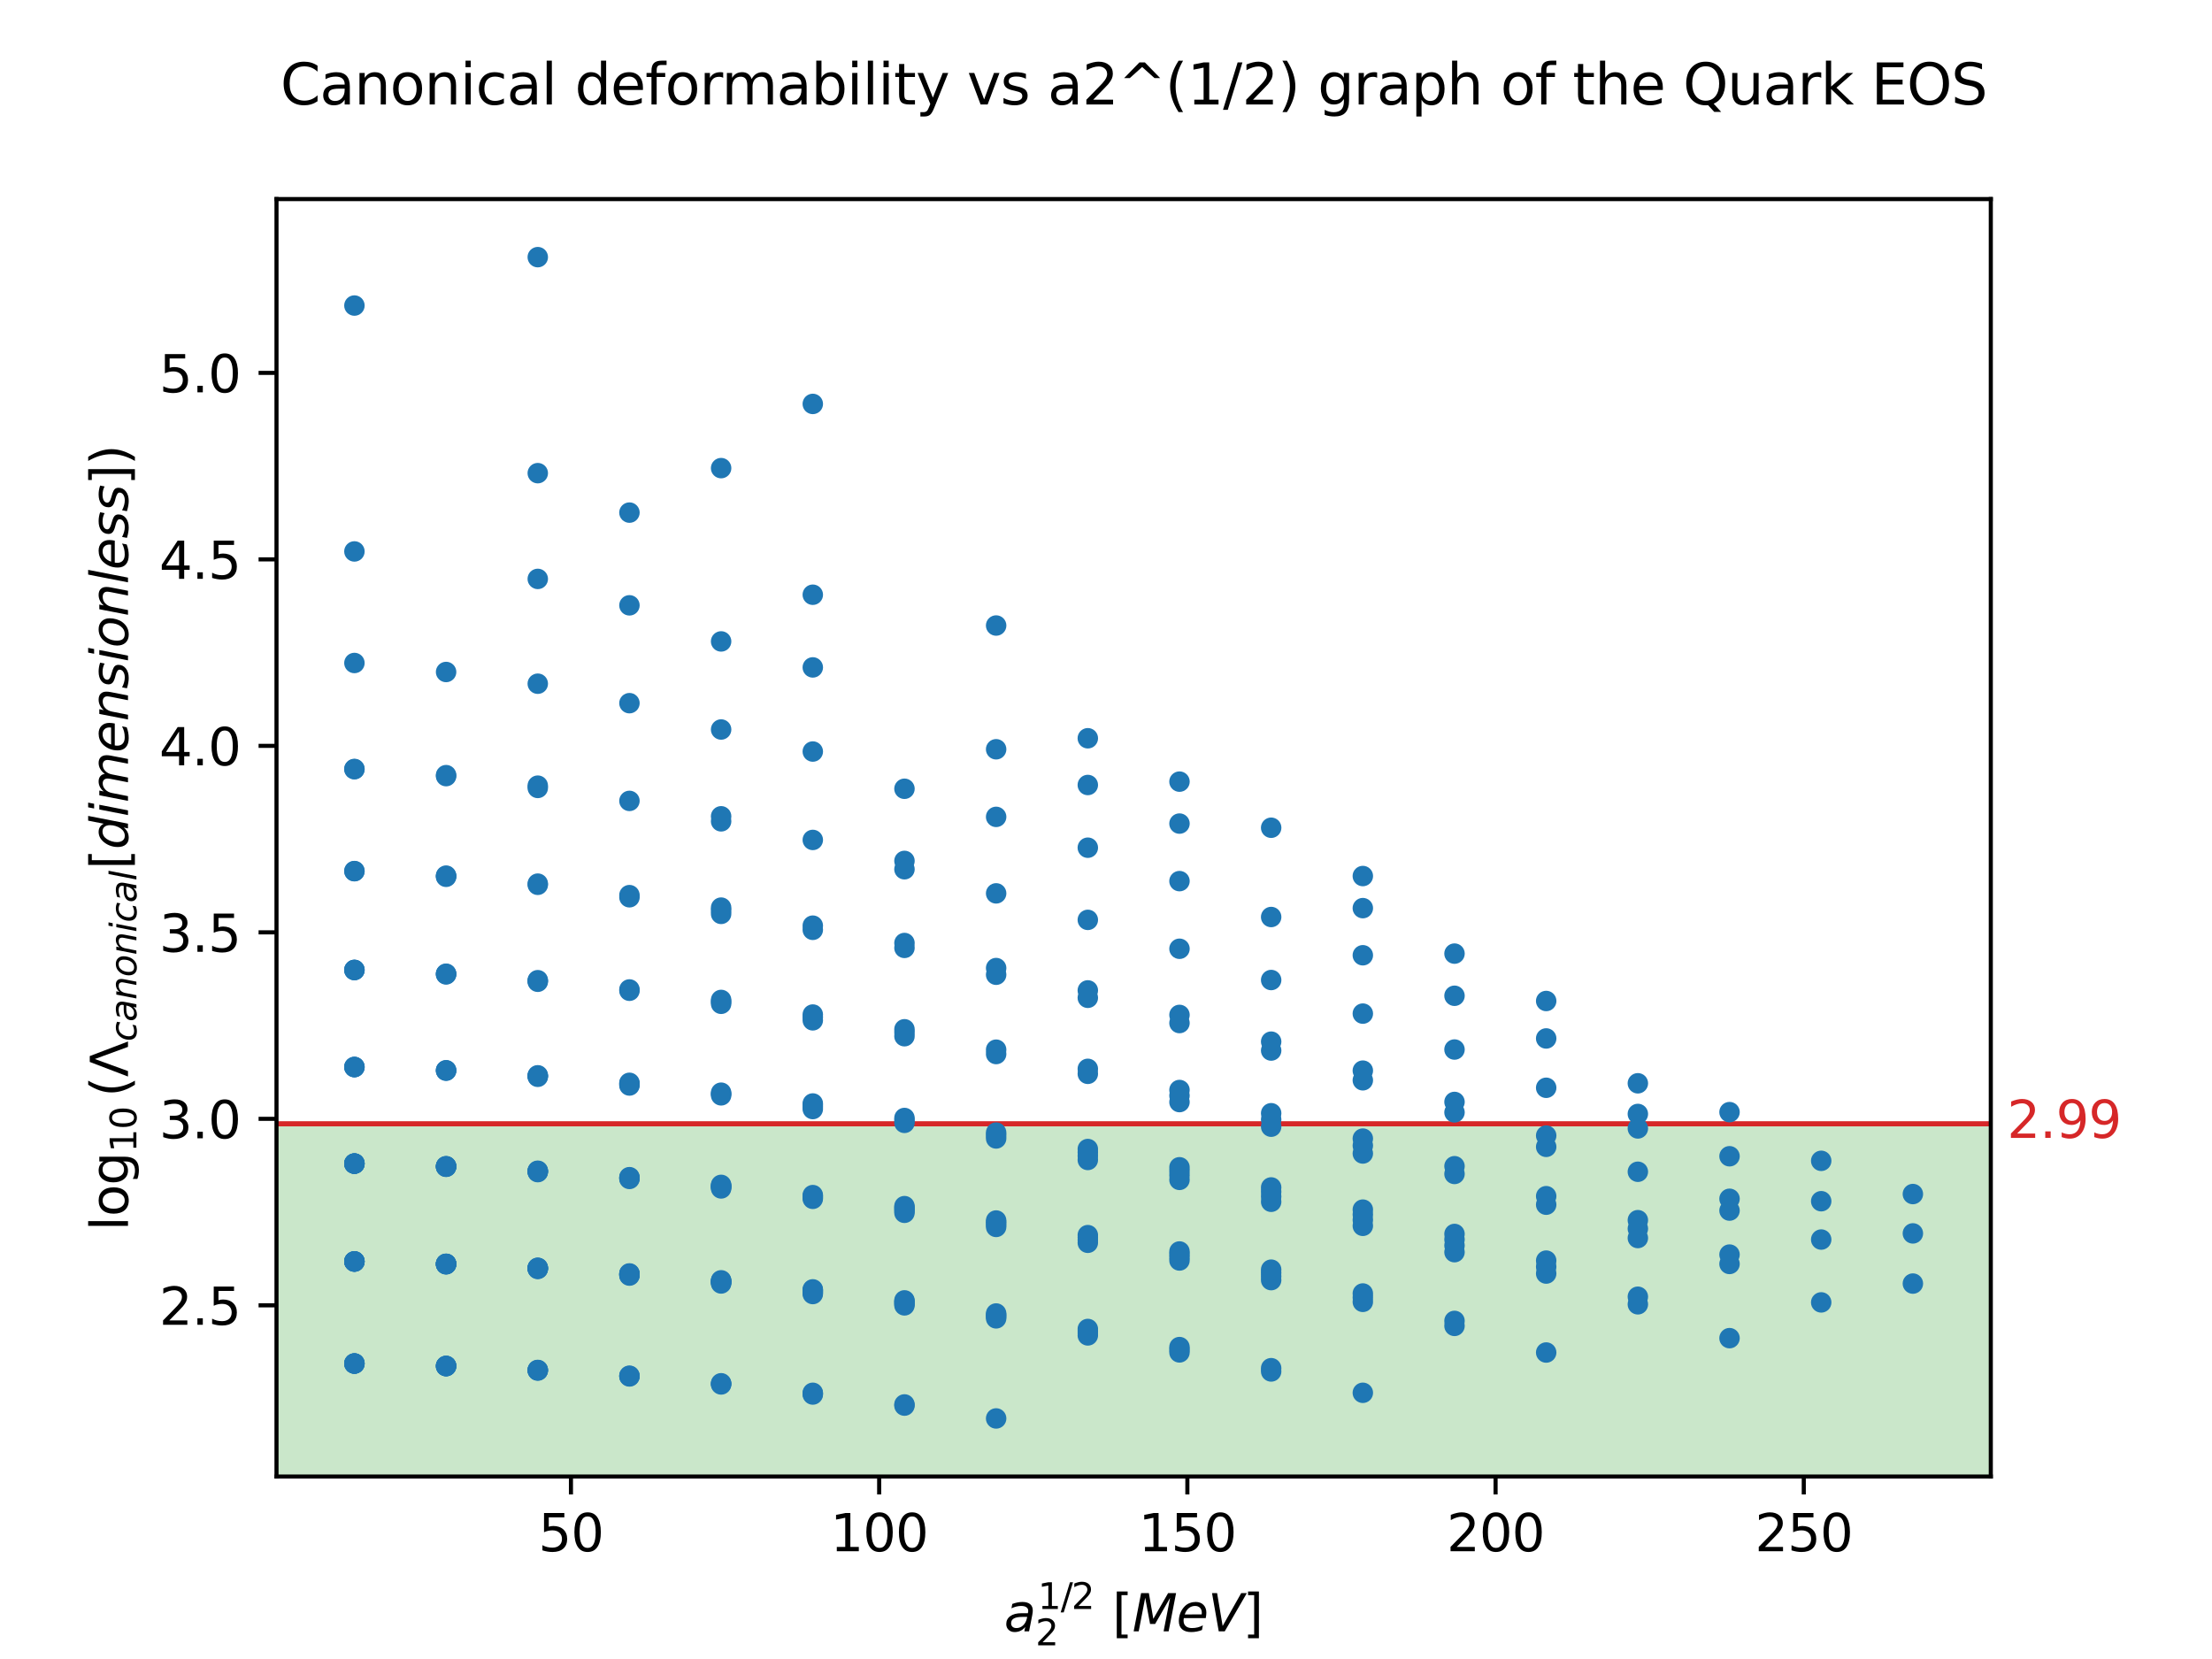 <?xml version="1.0" encoding="utf-8" standalone="no"?>
<!DOCTYPE svg PUBLIC "-//W3C//DTD SVG 1.1//EN"
  "http://www.w3.org/Graphics/SVG/1.1/DTD/svg11.dtd">
<svg xmlns:xlink="http://www.w3.org/1999/xlink" width="432pt" height="324pt" viewBox="0 0 432 324" xmlns="http://www.w3.org/2000/svg" version="1.1">
 <defs>
  <style type="text/css">*{stroke-linejoin: round; stroke-linecap: butt}</style>
 </defs>
 <g id="figure_1">
  <g id="patch_1">
   <path d="M 0 324 
L 432 324 
L 432 0 
L 0 0 
z
" style="fill: #ffffff"/>
  </g>
  <g id="axes_1">
   <g id="patch_2">
    <path d="M 54 288.36 
L 388.8 288.36 
L 388.8 38.88 
L 54 38.88 
z
" style="fill: #ffffff"/>
   </g>
   <g id="patch_3">
    <path d="M 54 288.36 
L 54 219.469 
L 388.8 219.469 
L 388.8 288.36 
z
" clip-path="url(#p31302727d8)" style="fill: #2ca02c; opacity: 0.25"/>
   </g>
   <g id="matplotlib.axis_1">
    <g id="xtick_1">
     <g id="line2d_1">
      <defs>
       <path id="m47bcb32936" d="M 0 0 
L 0 3.5 
" style="stroke: #000000; stroke-width: 0.8"/>
      </defs>
      <g>
       <use xlink:href="#m47bcb32936" x="111.506" y="288.36" style="stroke: #000000; stroke-width: 0.8"/>
      </g>
     </g>
     <g id="text_1">
      <!-- 50 -->
      <g transform="translate(105.144 302.958) scale(0.1 -0.1)">
       <defs>
        <path id="DejaVuSans-35" d="M 691 4666 
L 3169 4666 
L 3169 4134 
L 1269 4134 
L 1269 2991 
Q 1406 3038 1543 3061 
Q 1681 3084 1819 3084 
Q 2600 3084 3056 2656 
Q 3513 2228 3513 1497 
Q 3513 744 3044 326 
Q 2575 -91 1722 -91 
Q 1428 -91 1123 -41 
Q 819 9 494 109 
L 494 744 
Q 775 591 1075 516 
Q 1375 441 1709 441 
Q 2250 441 2565 725 
Q 2881 1009 2881 1497 
Q 2881 1984 2565 2268 
Q 2250 2553 1709 2553 
Q 1456 2553 1204 2497 
Q 953 2441 691 2322 
L 691 4666 
z
" transform="scale(0.016)"/>
        <path id="DejaVuSans-30" d="M 2034 4250 
Q 1547 4250 1301 3770 
Q 1056 3291 1056 2328 
Q 1056 1369 1301 889 
Q 1547 409 2034 409 
Q 2525 409 2770 889 
Q 3016 1369 3016 2328 
Q 3016 3291 2770 3770 
Q 2525 4250 2034 4250 
z
M 2034 4750 
Q 2819 4750 3233 4129 
Q 3647 3509 3647 2328 
Q 3647 1150 3233 529 
Q 2819 -91 2034 -91 
Q 1250 -91 836 529 
Q 422 1150 422 2328 
Q 422 3509 836 4129 
Q 1250 4750 2034 4750 
z
" transform="scale(0.016)"/>
       </defs>
       <use xlink:href="#DejaVuSans-35"/>
       <use xlink:href="#DejaVuSans-30" x="63.623"/>
      </g>
     </g>
    </g>
    <g id="xtick_2">
     <g id="line2d_2">
      <g>
       <use xlink:href="#m47bcb32936" x="171.699" y="288.36" style="stroke: #000000; stroke-width: 0.8"/>
      </g>
     </g>
     <g id="text_2">
      <!-- 100 -->
      <g transform="translate(162.155 302.958) scale(0.1 -0.1)">
       <defs>
        <path id="DejaVuSans-31" d="M 794 531 
L 1825 531 
L 1825 4091 
L 703 3866 
L 703 4441 
L 1819 4666 
L 2450 4666 
L 2450 531 
L 3481 531 
L 3481 0 
L 794 0 
L 794 531 
z
" transform="scale(0.016)"/>
       </defs>
       <use xlink:href="#DejaVuSans-31"/>
       <use xlink:href="#DejaVuSans-30" x="63.623"/>
       <use xlink:href="#DejaVuSans-30" x="127.246"/>
      </g>
     </g>
    </g>
    <g id="xtick_3">
     <g id="line2d_3">
      <g>
       <use xlink:href="#m47bcb32936" x="231.891" y="288.36" style="stroke: #000000; stroke-width: 0.8"/>
      </g>
     </g>
     <g id="text_3">
      <!-- 150 -->
      <g transform="translate(222.347 302.958) scale(0.1 -0.1)">
       <use xlink:href="#DejaVuSans-31"/>
       <use xlink:href="#DejaVuSans-35" x="63.623"/>
       <use xlink:href="#DejaVuSans-30" x="127.246"/>
      </g>
     </g>
    </g>
    <g id="xtick_4">
     <g id="line2d_4">
      <g>
       <use xlink:href="#m47bcb32936" x="292.083" y="288.36" style="stroke: #000000; stroke-width: 0.8"/>
      </g>
     </g>
     <g id="text_4">
      <!-- 200 -->
      <g transform="translate(282.539 302.958) scale(0.1 -0.1)">
       <defs>
        <path id="DejaVuSans-32" d="M 1228 531 
L 3431 531 
L 3431 0 
L 469 0 
L 469 531 
Q 828 903 1448 1529 
Q 2069 2156 2228 2338 
Q 2531 2678 2651 2914 
Q 2772 3150 2772 3378 
Q 2772 3750 2511 3984 
Q 2250 4219 1831 4219 
Q 1534 4219 1204 4116 
Q 875 4013 500 3803 
L 500 4441 
Q 881 4594 1212 4672 
Q 1544 4750 1819 4750 
Q 2544 4750 2975 4387 
Q 3406 4025 3406 3419 
Q 3406 3131 3298 2873 
Q 3191 2616 2906 2266 
Q 2828 2175 2409 1742 
Q 1991 1309 1228 531 
z
" transform="scale(0.016)"/>
       </defs>
       <use xlink:href="#DejaVuSans-32"/>
       <use xlink:href="#DejaVuSans-30" x="63.623"/>
       <use xlink:href="#DejaVuSans-30" x="127.246"/>
      </g>
     </g>
    </g>
    <g id="xtick_5">
     <g id="line2d_5">
      <g>
       <use xlink:href="#m47bcb32936" x="352.275" y="288.36" style="stroke: #000000; stroke-width: 0.8"/>
      </g>
     </g>
     <g id="text_5">
      <!-- 250 -->
      <g transform="translate(342.731 302.958) scale(0.1 -0.1)">
       <use xlink:href="#DejaVuSans-32"/>
       <use xlink:href="#DejaVuSans-35" x="63.623"/>
       <use xlink:href="#DejaVuSans-30" x="127.246"/>
      </g>
     </g>
    </g>
    <g id="text_6">
     <!-- $a_2^{1/2} ~ [MeV]$ -->
     <g transform="translate(196.1 318.638) scale(0.1 -0.1)">
      <defs>
       <path id="DejaVuSans-Oblique-61" d="M 3438 1997 
L 3047 0 
L 2472 0 
L 2578 531 
Q 2325 219 2001 64 
Q 1678 -91 1281 -91 
Q 834 -91 548 182 
Q 263 456 263 884 
Q 263 1497 752 1853 
Q 1241 2209 2100 2209 
L 2900 2209 
L 2931 2363 
Q 2938 2388 2941 2417 
Q 2944 2447 2944 2509 
Q 2944 2788 2717 2942 
Q 2491 3097 2081 3097 
Q 1800 3097 1504 3025 
Q 1209 2953 897 2809 
L 997 3341 
Q 1322 3463 1633 3523 
Q 1944 3584 2234 3584 
Q 2853 3584 3176 3315 
Q 3500 3047 3500 2534 
Q 3500 2431 3484 2292 
Q 3469 2153 3438 1997 
z
M 2816 1759 
L 2241 1759 
Q 1534 1759 1195 1570 
Q 856 1381 856 984 
Q 856 709 1029 553 
Q 1203 397 1509 397 
Q 1978 397 2328 733 
Q 2678 1069 2791 1631 
L 2816 1759 
z
" transform="scale(0.016)"/>
       <path id="DejaVuSans-2f" d="M 1625 4666 
L 2156 4666 
L 531 -594 
L 0 -594 
L 1625 4666 
z
" transform="scale(0.016)"/>
       <path id="DejaVuSans-5b" d="M 550 4863 
L 1875 4863 
L 1875 4416 
L 1125 4416 
L 1125 -397 
L 1875 -397 
L 1875 -844 
L 550 -844 
L 550 4863 
z
" transform="scale(0.016)"/>
       <path id="DejaVuSans-Oblique-4d" d="M 1081 4666 
L 2028 4666 
L 2572 1522 
L 4378 4666 
L 5350 4666 
L 4441 0 
L 3828 0 
L 4622 4091 
L 2791 897 
L 2175 897 
L 1581 4103 
L 788 0 
L 172 0 
L 1081 4666 
z
" transform="scale(0.016)"/>
       <path id="DejaVuSans-Oblique-65" d="M 3078 2063 
Q 3088 2113 3092 2166 
Q 3097 2219 3097 2272 
Q 3097 2653 2873 2875 
Q 2650 3097 2266 3097 
Q 1838 3097 1509 2826 
Q 1181 2556 1013 2059 
L 3078 2063 
z
M 3578 1613 
L 903 1613 
Q 884 1494 878 1425 
Q 872 1356 872 1306 
Q 872 872 1139 634 
Q 1406 397 1894 397 
Q 2269 397 2603 481 
Q 2938 566 3225 728 
L 3116 159 
Q 2806 34 2476 -28 
Q 2147 -91 1806 -91 
Q 1078 -91 686 257 
Q 294 606 294 1247 
Q 294 1794 489 2264 
Q 684 2734 1063 3103 
Q 1306 3334 1642 3459 
Q 1978 3584 2356 3584 
Q 2950 3584 3301 3228 
Q 3653 2872 3653 2272 
Q 3653 2128 3634 1964 
Q 3616 1800 3578 1613 
z
" transform="scale(0.016)"/>
       <path id="DejaVuSans-Oblique-56" d="M 1319 0 
L 500 4666 
L 1119 4666 
L 1797 653 
L 4063 4666 
L 4750 4666 
L 2053 0 
L 1319 0 
z
" transform="scale(0.016)"/>
       <path id="DejaVuSans-5d" d="M 1947 4863 
L 1947 -844 
L 622 -844 
L 622 -397 
L 1369 -397 
L 1369 4416 
L 622 4416 
L 622 4863 
L 1947 4863 
z
" transform="scale(0.016)"/>
      </defs>
      <use xlink:href="#DejaVuSans-Oblique-61" transform="translate(0 0.441)"/>
      <use xlink:href="#DejaVuSans-31" transform="translate(65.929 44.047) scale(0.7)"/>
      <use xlink:href="#DejaVuSans-2f" transform="translate(110.465 44.047) scale(0.7)"/>
      <use xlink:href="#DejaVuSans-32" transform="translate(131.512 44.047) scale(0.7)"/>
      <use xlink:href="#DejaVuSans-32" transform="translate(61.279 -26.903) scale(0.7)"/>
      <use xlink:href="#DejaVuSans-5b" transform="translate(211.253 0.441)"/>
      <use xlink:href="#DejaVuSans-Oblique-4d" transform="translate(250.266 0.441)"/>
      <use xlink:href="#DejaVuSans-Oblique-65" transform="translate(336.546 0.441)"/>
      <use xlink:href="#DejaVuSans-Oblique-56" transform="translate(398.069 0.441)"/>
      <use xlink:href="#DejaVuSans-5d" transform="translate(466.477 0.441)"/>
     </g>
    </g>
   </g>
   <g id="matplotlib.axis_2">
    <g id="ytick_1">
     <g id="line2d_6">
      <defs>
       <path id="mce2f74aff5" d="M 0 0 
L -3.5 0 
" style="stroke: #000000; stroke-width: 0.8"/>
      </defs>
      <g>
       <use xlink:href="#mce2f74aff5" x="54" y="254.927" style="stroke: #000000; stroke-width: 0.8"/>
      </g>
     </g>
     <g id="text_7">
      <!-- 2.5 -->
      <g transform="translate(31.097 258.726) scale(0.1 -0.1)">
       <defs>
        <path id="DejaVuSans-2e" d="M 684 794 
L 1344 794 
L 1344 0 
L 684 0 
L 684 794 
z
" transform="scale(0.016)"/>
       </defs>
       <use xlink:href="#DejaVuSans-32"/>
       <use xlink:href="#DejaVuSans-2e" x="63.623"/>
       <use xlink:href="#DejaVuSans-35" x="95.41"/>
      </g>
     </g>
    </g>
    <g id="ytick_2">
     <g id="line2d_7">
      <g>
       <use xlink:href="#mce2f74aff5" x="54" y="218.506" style="stroke: #000000; stroke-width: 0.8"/>
      </g>
     </g>
     <g id="text_8">
      <!-- 3.0 -->
      <g transform="translate(31.097 222.305) scale(0.1 -0.1)">
       <defs>
        <path id="DejaVuSans-33" d="M 2597 2516 
Q 3050 2419 3304 2112 
Q 3559 1806 3559 1356 
Q 3559 666 3084 287 
Q 2609 -91 1734 -91 
Q 1441 -91 1130 -33 
Q 819 25 488 141 
L 488 750 
Q 750 597 1062 519 
Q 1375 441 1716 441 
Q 2309 441 2620 675 
Q 2931 909 2931 1356 
Q 2931 1769 2642 2001 
Q 2353 2234 1838 2234 
L 1294 2234 
L 1294 2753 
L 1863 2753 
Q 2328 2753 2575 2939 
Q 2822 3125 2822 3475 
Q 2822 3834 2567 4026 
Q 2313 4219 1838 4219 
Q 1578 4219 1281 4162 
Q 984 4106 628 3988 
L 628 4550 
Q 988 4650 1302 4700 
Q 1616 4750 1894 4750 
Q 2613 4750 3031 4423 
Q 3450 4097 3450 3541 
Q 3450 3153 3228 2886 
Q 3006 2619 2597 2516 
z
" transform="scale(0.016)"/>
       </defs>
       <use xlink:href="#DejaVuSans-33"/>
       <use xlink:href="#DejaVuSans-2e" x="63.623"/>
       <use xlink:href="#DejaVuSans-30" x="95.41"/>
      </g>
     </g>
    </g>
    <g id="ytick_3">
     <g id="line2d_8">
      <g>
       <use xlink:href="#mce2f74aff5" x="54" y="182.085" style="stroke: #000000; stroke-width: 0.8"/>
      </g>
     </g>
     <g id="text_9">
      <!-- 3.5 -->
      <g transform="translate(31.097 185.884) scale(0.1 -0.1)">
       <use xlink:href="#DejaVuSans-33"/>
       <use xlink:href="#DejaVuSans-2e" x="63.623"/>
       <use xlink:href="#DejaVuSans-35" x="95.41"/>
      </g>
     </g>
    </g>
    <g id="ytick_4">
     <g id="line2d_9">
      <g>
       <use xlink:href="#mce2f74aff5" x="54" y="145.663" style="stroke: #000000; stroke-width: 0.8"/>
      </g>
     </g>
     <g id="text_10">
      <!-- 4.0 -->
      <g transform="translate(31.097 149.462) scale(0.1 -0.1)">
       <defs>
        <path id="DejaVuSans-34" d="M 2419 4116 
L 825 1625 
L 2419 1625 
L 2419 4116 
z
M 2253 4666 
L 3047 4666 
L 3047 1625 
L 3713 1625 
L 3713 1100 
L 3047 1100 
L 3047 0 
L 2419 0 
L 2419 1100 
L 313 1100 
L 313 1709 
L 2253 4666 
z
" transform="scale(0.016)"/>
       </defs>
       <use xlink:href="#DejaVuSans-34"/>
       <use xlink:href="#DejaVuSans-2e" x="63.623"/>
       <use xlink:href="#DejaVuSans-30" x="95.41"/>
      </g>
     </g>
    </g>
    <g id="ytick_5">
     <g id="line2d_10">
      <g>
       <use xlink:href="#mce2f74aff5" x="54" y="109.242" style="stroke: #000000; stroke-width: 0.8"/>
      </g>
     </g>
     <g id="text_11">
      <!-- 4.5 -->
      <g transform="translate(31.097 113.041) scale(0.1 -0.1)">
       <use xlink:href="#DejaVuSans-34"/>
       <use xlink:href="#DejaVuSans-2e" x="63.623"/>
       <use xlink:href="#DejaVuSans-35" x="95.41"/>
      </g>
     </g>
    </g>
    <g id="ytick_6">
     <g id="line2d_11">
      <g>
       <use xlink:href="#mce2f74aff5" x="54" y="72.821" style="stroke: #000000; stroke-width: 0.8"/>
      </g>
     </g>
     <g id="text_12">
      <!-- 5.0 -->
      <g transform="translate(31.097 76.62) scale(0.1 -0.1)">
       <use xlink:href="#DejaVuSans-35"/>
       <use xlink:href="#DejaVuSans-2e" x="63.623"/>
       <use xlink:href="#DejaVuSans-30" x="95.41"/>
      </g>
     </g>
    </g>
    <g id="text_13">
     <!-- $\log_{10} \left( \Lambda_{canonical} [dimensionless] \right)$ -->
     <g transform="translate(24.997 240.37) rotate(-90) scale(0.1 -0.1)">
      <defs>
       <path id="DejaVuSans-6c" d="M 603 4863 
L 1178 4863 
L 1178 0 
L 603 0 
L 603 4863 
z
" transform="scale(0.016)"/>
       <path id="DejaVuSans-6f" d="M 1959 3097 
Q 1497 3097 1228 2736 
Q 959 2375 959 1747 
Q 959 1119 1226 758 
Q 1494 397 1959 397 
Q 2419 397 2687 759 
Q 2956 1122 2956 1747 
Q 2956 2369 2687 2733 
Q 2419 3097 1959 3097 
z
M 1959 3584 
Q 2709 3584 3137 3096 
Q 3566 2609 3566 1747 
Q 3566 888 3137 398 
Q 2709 -91 1959 -91 
Q 1206 -91 779 398 
Q 353 888 353 1747 
Q 353 2609 779 3096 
Q 1206 3584 1959 3584 
z
" transform="scale(0.016)"/>
       <path id="DejaVuSans-67" d="M 2906 1791 
Q 2906 2416 2648 2759 
Q 2391 3103 1925 3103 
Q 1463 3103 1205 2759 
Q 947 2416 947 1791 
Q 947 1169 1205 825 
Q 1463 481 1925 481 
Q 2391 481 2648 825 
Q 2906 1169 2906 1791 
z
M 3481 434 
Q 3481 -459 3084 -895 
Q 2688 -1331 1869 -1331 
Q 1566 -1331 1297 -1286 
Q 1028 -1241 775 -1147 
L 775 -588 
Q 1028 -725 1275 -790 
Q 1522 -856 1778 -856 
Q 2344 -856 2625 -561 
Q 2906 -266 2906 331 
L 2906 616 
Q 2728 306 2450 153 
Q 2172 0 1784 0 
Q 1141 0 747 490 
Q 353 981 353 1791 
Q 353 2603 747 3093 
Q 1141 3584 1784 3584 
Q 2172 3584 2450 3431 
Q 2728 3278 2906 2969 
L 2906 3500 
L 3481 3500 
L 3481 434 
z
" transform="scale(0.016)"/>
       <path id="DejaVuSans-28" d="M 1984 4856 
Q 1566 4138 1362 3434 
Q 1159 2731 1159 2009 
Q 1159 1288 1364 580 
Q 1569 -128 1984 -844 
L 1484 -844 
Q 1016 -109 783 600 
Q 550 1309 550 2009 
Q 550 2706 781 3412 
Q 1013 4119 1484 4856 
L 1984 4856 
z
" transform="scale(0.016)"/>
       <path id="DejaVuSans-39b" d="M 716 0 
L 50 0 
L 1831 4666 
L 2547 4666 
L 4325 0 
L 3669 0 
L 2188 4044 
L 716 0 
z
" transform="scale(0.016)"/>
       <path id="DejaVuSans-Oblique-63" d="M 3431 3366 
L 3316 2797 
Q 3109 2947 2876 3022 
Q 2644 3097 2394 3097 
Q 2119 3097 1870 3000 
Q 1622 2903 1453 2725 
Q 1184 2453 1037 2087 
Q 891 1722 891 1331 
Q 891 859 1127 628 
Q 1363 397 1844 397 
Q 2081 397 2348 469 
Q 2616 541 2906 684 
L 2797 116 
Q 2547 13 2283 -39 
Q 2019 -91 1741 -91 
Q 1044 -91 669 257 
Q 294 606 294 1253 
Q 294 1797 489 2255 
Q 684 2713 1069 3078 
Q 1331 3328 1684 3456 
Q 2038 3584 2456 3584 
Q 2700 3584 2940 3529 
Q 3181 3475 3431 3366 
z
" transform="scale(0.016)"/>
       <path id="DejaVuSans-Oblique-6e" d="M 3566 2113 
L 3156 0 
L 2578 0 
L 2988 2091 
Q 3016 2238 3031 2350 
Q 3047 2463 3047 2528 
Q 3047 2791 2881 2937 
Q 2716 3084 2419 3084 
Q 1956 3084 1622 2776 
Q 1288 2469 1184 1941 
L 800 0 
L 225 0 
L 903 3500 
L 1478 3500 
L 1363 2950 
Q 1603 3253 1940 3418 
Q 2278 3584 2650 3584 
Q 3113 3584 3367 3334 
Q 3622 3084 3622 2631 
Q 3622 2519 3608 2391 
Q 3594 2263 3566 2113 
z
" transform="scale(0.016)"/>
       <path id="DejaVuSans-Oblique-6f" d="M 1625 -91 
Q 1009 -91 651 289 
Q 294 669 294 1325 
Q 294 1706 417 2101 
Q 541 2497 738 2766 
Q 1047 3184 1428 3384 
Q 1809 3584 2291 3584 
Q 2888 3584 3255 3212 
Q 3622 2841 3622 2241 
Q 3622 1825 3500 1412 
Q 3378 1000 3181 728 
Q 2875 309 2494 109 
Q 2113 -91 1625 -91 
z
M 891 1344 
Q 891 869 1089 633 
Q 1288 397 1691 397 
Q 2269 397 2648 901 
Q 3028 1406 3028 2181 
Q 3028 2634 2825 2865 
Q 2622 3097 2228 3097 
Q 1903 3097 1650 2945 
Q 1397 2794 1197 2484 
Q 1050 2253 970 1956 
Q 891 1659 891 1344 
z
" transform="scale(0.016)"/>
       <path id="DejaVuSans-Oblique-69" d="M 1172 4863 
L 1747 4863 
L 1606 4134 
L 1031 4134 
L 1172 4863 
z
M 909 3500 
L 1484 3500 
L 800 0 
L 225 0 
L 909 3500 
z
" transform="scale(0.016)"/>
       <path id="DejaVuSans-Oblique-6c" d="M 1172 4863 
L 1747 4863 
L 800 0 
L 225 0 
L 1172 4863 
z
" transform="scale(0.016)"/>
       <path id="DejaVuSans-Oblique-64" d="M 2675 525 
Q 2444 222 2128 65 
Q 1813 -91 1428 -91 
Q 903 -91 598 267 
Q 294 625 294 1247 
Q 294 1766 478 2236 
Q 663 2706 1013 3078 
Q 1244 3325 1534 3454 
Q 1825 3584 2144 3584 
Q 2481 3584 2739 3421 
Q 2997 3259 3138 2956 
L 3513 4863 
L 4091 4863 
L 3144 0 
L 2566 0 
L 2675 525 
z
M 891 1350 
Q 891 897 1095 644 
Q 1300 391 1663 391 
Q 1931 391 2161 520 
Q 2391 650 2566 903 
Q 2750 1166 2856 1509 
Q 2963 1853 2963 2188 
Q 2963 2622 2758 2865 
Q 2553 3109 2194 3109 
Q 1922 3109 1687 2981 
Q 1453 2853 1288 2613 
Q 1106 2353 998 2009 
Q 891 1666 891 1350 
z
" transform="scale(0.016)"/>
       <path id="DejaVuSans-Oblique-6d" d="M 5747 2113 
L 5338 0 
L 4763 0 
L 5166 2094 
Q 5191 2228 5203 2325 
Q 5216 2422 5216 2491 
Q 5216 2772 5059 2928 
Q 4903 3084 4622 3084 
Q 4203 3084 3875 2770 
Q 3547 2456 3450 1953 
L 3066 0 
L 2491 0 
L 2900 2094 
Q 2925 2209 2937 2307 
Q 2950 2406 2950 2484 
Q 2950 2769 2794 2926 
Q 2638 3084 2363 3084 
Q 1938 3084 1609 2770 
Q 1281 2456 1184 1953 
L 800 0 
L 225 0 
L 909 3500 
L 1484 3500 
L 1375 2956 
Q 1609 3263 1923 3423 
Q 2238 3584 2597 3584 
Q 2978 3584 3223 3384 
Q 3469 3184 3519 2828 
Q 3781 3197 4126 3390 
Q 4472 3584 4856 3584 
Q 5306 3584 5551 3325 
Q 5797 3066 5797 2591 
Q 5797 2488 5784 2364 
Q 5772 2241 5747 2113 
z
" transform="scale(0.016)"/>
       <path id="DejaVuSans-Oblique-73" d="M 3200 3397 
L 3091 2853 
Q 2863 2978 2609 3040 
Q 2356 3103 2088 3103 
Q 1634 3103 1373 2948 
Q 1113 2794 1113 2528 
Q 1113 2219 1719 2053 
Q 1766 2041 1788 2034 
L 1972 1978 
Q 2547 1819 2739 1644 
Q 2931 1469 2931 1166 
Q 2931 609 2489 259 
Q 2047 -91 1331 -91 
Q 1053 -91 747 -37 
Q 441 16 72 128 
L 184 722 
Q 500 559 806 475 
Q 1113 391 1394 391 
Q 1816 391 2080 572 
Q 2344 753 2344 1031 
Q 2344 1331 1650 1516 
L 1591 1531 
L 1394 1581 
Q 956 1697 753 1886 
Q 550 2075 550 2369 
Q 550 2928 970 3256 
Q 1391 3584 2113 3584 
Q 2397 3584 2667 3537 
Q 2938 3491 3200 3397 
z
" transform="scale(0.016)"/>
       <path id="DejaVuSans-29" d="M 513 4856 
L 1013 4856 
Q 1481 4119 1714 3412 
Q 1947 2706 1947 2009 
Q 1947 1309 1714 600 
Q 1481 -109 1013 -844 
L 513 -844 
Q 928 -128 1133 580 
Q 1338 1288 1338 2009 
Q 1338 2731 1133 3434 
Q 928 4138 513 4856 
z
" transform="scale(0.016)"/>
      </defs>
      <use xlink:href="#DejaVuSans-6c" transform="translate(0 0.016)"/>
      <use xlink:href="#DejaVuSans-6f" transform="translate(27.783 0.016)"/>
      <use xlink:href="#DejaVuSans-67" transform="translate(88.965 0.016)"/>
      <use xlink:href="#DejaVuSans-31" transform="translate(153.398 -16.391) scale(0.7)"/>
      <use xlink:href="#DejaVuSans-30" transform="translate(197.935 -16.391) scale(0.7)"/>
      <use xlink:href="#DejaVuSans-28" transform="translate(261.441 0.016)"/>
      <use xlink:href="#DejaVuSans-39b" transform="translate(300.454 0.016)"/>
      <use xlink:href="#DejaVuSans-Oblique-63" transform="translate(369.82 -16.391) scale(0.7)"/>
      <use xlink:href="#DejaVuSans-Oblique-61" transform="translate(408.306 -16.391) scale(0.7)"/>
      <use xlink:href="#DejaVuSans-Oblique-6e" transform="translate(451.201 -16.391) scale(0.7)"/>
      <use xlink:href="#DejaVuSans-Oblique-6f" transform="translate(495.567 -16.391) scale(0.7)"/>
      <use xlink:href="#DejaVuSans-Oblique-6e" transform="translate(538.394 -16.391) scale(0.7)"/>
      <use xlink:href="#DejaVuSans-Oblique-69" transform="translate(582.759 -16.391) scale(0.7)"/>
      <use xlink:href="#DejaVuSans-Oblique-63" transform="translate(602.207 -16.391) scale(0.7)"/>
      <use xlink:href="#DejaVuSans-Oblique-61" transform="translate(640.694 -16.391) scale(0.7)"/>
      <use xlink:href="#DejaVuSans-Oblique-6c" transform="translate(683.589 -16.391) scale(0.7)"/>
      <use xlink:href="#DejaVuSans-5b" transform="translate(705.772 0.016)"/>
      <use xlink:href="#DejaVuSans-Oblique-64" transform="translate(744.785 0.016)"/>
      <use xlink:href="#DejaVuSans-Oblique-69" transform="translate(808.262 0.016)"/>
      <use xlink:href="#DejaVuSans-Oblique-6d" transform="translate(836.045 0.016)"/>
      <use xlink:href="#DejaVuSans-Oblique-65" transform="translate(933.457 0.016)"/>
      <use xlink:href="#DejaVuSans-Oblique-6e" transform="translate(994.981 0.016)"/>
      <use xlink:href="#DejaVuSans-Oblique-73" transform="translate(1058.36 0.016)"/>
      <use xlink:href="#DejaVuSans-Oblique-69" transform="translate(1110.459 0.016)"/>
      <use xlink:href="#DejaVuSans-Oblique-6f" transform="translate(1138.243 0.016)"/>
      <use xlink:href="#DejaVuSans-Oblique-6e" transform="translate(1199.424 0.016)"/>
      <use xlink:href="#DejaVuSans-Oblique-6c" transform="translate(1262.803 0.016)"/>
      <use xlink:href="#DejaVuSans-Oblique-65" transform="translate(1290.586 0.016)"/>
      <use xlink:href="#DejaVuSans-Oblique-73" transform="translate(1352.11 0.016)"/>
      <use xlink:href="#DejaVuSans-Oblique-73" transform="translate(1404.209 0.016)"/>
      <use xlink:href="#DejaVuSans-5d" transform="translate(1456.309 0.016)"/>
      <use xlink:href="#DejaVuSans-29" transform="translate(1495.323 0.016)"/>
     </g>
    </g>
   </g>
   <g id="line2d_12">
    <path d="M 54 219.469 
L 388.8 219.469 
" clip-path="url(#p31302727d8)" style="fill: none; stroke: #d62728; stroke-linecap: square"/>
   </g>
   <g id="patch_4">
    <path d="M 54 288.36 
L 54 38.88 
" style="fill: none; stroke: #000000; stroke-width: 0.8; stroke-linejoin: miter; stroke-linecap: square"/>
   </g>
   <g id="patch_5">
    <path d="M 388.8 288.36 
L 388.8 38.88 
" style="fill: none; stroke: #000000; stroke-width: 0.8; stroke-linejoin: miter; stroke-linecap: square"/>
   </g>
   <g id="patch_6">
    <path d="M 54 288.36 
L 388.8 288.36 
" style="fill: none; stroke: #000000; stroke-width: 0.8; stroke-linejoin: miter; stroke-linecap: square"/>
   </g>
   <g id="patch_7">
    <path d="M 54 38.88 
L 388.8 38.88 
" style="fill: none; stroke: #000000; stroke-width: 0.8; stroke-linejoin: miter; stroke-linecap: square"/>
   </g>
   <g id="PathCollection_1">
    <defs>
     <path id="m2f2d301614" d="M 0 1.5 
C 0.398 1.5 0.779 1.342 1.061 1.061 
C 1.342 0.779 1.5 0.398 1.5 0 
C 1.5 -0.398 1.342 -0.779 1.061 -1.061 
C 0.779 -1.342 0.398 -1.5 0 -1.5 
C -0.398 -1.5 -0.779 -1.342 -1.061 -1.061 
C -1.342 -0.779 -1.5 -0.398 -1.5 0 
C -1.5 0.398 -1.342 0.779 -1.061 1.061 
C -0.779 1.342 -0.398 1.5 0 1.5 
z
" style="stroke: #1f77b4"/>
    </defs>
    <g clip-path="url(#p31302727d8)">
     <use xlink:href="#m2f2d301614" x="69.218" y="59.673" style="fill: #1f77b4; stroke: #1f77b4"/>
     <use xlink:href="#m2f2d301614" x="105.026" y="50.22" style="fill: #1f77b4; stroke: #1f77b4"/>
     <use xlink:href="#m2f2d301614" x="69.218" y="107.695" style="fill: #1f77b4; stroke: #1f77b4"/>
     <use xlink:href="#m2f2d301614" x="105.026" y="92.407" style="fill: #1f77b4; stroke: #1f77b4"/>
     <use xlink:href="#m2f2d301614" x="122.929" y="100.111" style="fill: #1f77b4; stroke: #1f77b4"/>
     <use xlink:href="#m2f2d301614" x="140.833" y="91.424" style="fill: #1f77b4; stroke: #1f77b4"/>
     <use xlink:href="#m2f2d301614" x="158.737" y="78.886" style="fill: #1f77b4; stroke: #1f77b4"/>
     <use xlink:href="#m2f2d301614" x="69.218" y="129.482" style="fill: #1f77b4; stroke: #1f77b4"/>
     <use xlink:href="#m2f2d301614" x="87.122" y="131.239" style="fill: #1f77b4; stroke: #1f77b4"/>
     <use xlink:href="#m2f2d301614" x="105.026" y="113.06" style="fill: #1f77b4; stroke: #1f77b4"/>
     <use xlink:href="#m2f2d301614" x="122.929" y="118.221" style="fill: #1f77b4; stroke: #1f77b4"/>
     <use xlink:href="#m2f2d301614" x="140.833" y="125.269" style="fill: #1f77b4; stroke: #1f77b4"/>
     <use xlink:href="#m2f2d301614" x="158.737" y="116.15" style="fill: #1f77b4; stroke: #1f77b4"/>
     <use xlink:href="#m2f2d301614" x="69.218" y="150.226" style="fill: #1f77b4; stroke: #1f77b4"/>
     <use xlink:href="#m2f2d301614" x="87.122" y="151.575" style="fill: #1f77b4; stroke: #1f77b4"/>
     <use xlink:href="#m2f2d301614" x="105.026" y="133.527" style="fill: #1f77b4; stroke: #1f77b4"/>
     <use xlink:href="#m2f2d301614" x="105.026" y="153.883" style="fill: #1f77b4; stroke: #1f77b4"/>
     <use xlink:href="#m2f2d301614" x="122.929" y="137.329" style="fill: #1f77b4; stroke: #1f77b4"/>
     <use xlink:href="#m2f2d301614" x="140.833" y="142.471" style="fill: #1f77b4; stroke: #1f77b4"/>
     <use xlink:href="#m2f2d301614" x="158.737" y="130.343" style="fill: #1f77b4; stroke: #1f77b4"/>
     <use xlink:href="#m2f2d301614" x="194.544" y="122.165" style="fill: #1f77b4; stroke: #1f77b4"/>
     <use xlink:href="#m2f2d301614" x="69.218" y="150.179" style="fill: #1f77b4; stroke: #1f77b4"/>
     <use xlink:href="#m2f2d301614" x="69.218" y="170.148" style="fill: #1f77b4; stroke: #1f77b4"/>
     <use xlink:href="#m2f2d301614" x="87.122" y="151.384" style="fill: #1f77b4; stroke: #1f77b4"/>
     <use xlink:href="#m2f2d301614" x="87.122" y="171.239" style="fill: #1f77b4; stroke: #1f77b4"/>
     <use xlink:href="#m2f2d301614" x="105.026" y="153.438" style="fill: #1f77b4; stroke: #1f77b4"/>
     <use xlink:href="#m2f2d301614" x="122.929" y="156.414" style="fill: #1f77b4; stroke: #1f77b4"/>
     <use xlink:href="#m2f2d301614" x="140.833" y="160.405" style="fill: #1f77b4; stroke: #1f77b4"/>
     <use xlink:href="#m2f2d301614" x="158.737" y="146.774" style="fill: #1f77b4; stroke: #1f77b4"/>
     <use xlink:href="#m2f2d301614" x="176.641" y="154.045" style="fill: #1f77b4; stroke: #1f77b4"/>
     <use xlink:href="#m2f2d301614" x="194.544" y="146.332" style="fill: #1f77b4; stroke: #1f77b4"/>
     <use xlink:href="#m2f2d301614" x="212.448" y="144.182" style="fill: #1f77b4; stroke: #1f77b4"/>
     <use xlink:href="#m2f2d301614" x="69.218" y="170.117" style="fill: #1f77b4; stroke: #1f77b4"/>
     <use xlink:href="#m2f2d301614" x="87.122" y="171.111" style="fill: #1f77b4; stroke: #1f77b4"/>
     <use xlink:href="#m2f2d301614" x="105.026" y="172.801" style="fill: #1f77b4; stroke: #1f77b4"/>
     <use xlink:href="#m2f2d301614" x="122.929" y="175.235" style="fill: #1f77b4; stroke: #1f77b4"/>
     <use xlink:href="#m2f2d301614" x="140.833" y="159.422" style="fill: #1f77b4; stroke: #1f77b4"/>
     <use xlink:href="#m2f2d301614" x="140.833" y="178.479" style="fill: #1f77b4; stroke: #1f77b4"/>
     <use xlink:href="#m2f2d301614" x="158.737" y="164.038" style="fill: #1f77b4; stroke: #1f77b4"/>
     <use xlink:href="#m2f2d301614" x="176.641" y="169.764" style="fill: #1f77b4; stroke: #1f77b4"/>
     <use xlink:href="#m2f2d301614" x="194.544" y="159.535" style="fill: #1f77b4; stroke: #1f77b4"/>
     <use xlink:href="#m2f2d301614" x="212.448" y="153.308" style="fill: #1f77b4; stroke: #1f77b4"/>
     <use xlink:href="#m2f2d301614" x="230.352" y="152.651" style="fill: #1f77b4; stroke: #1f77b4"/>
     <use xlink:href="#m2f2d301614" x="69.218" y="189.45" style="fill: #1f77b4; stroke: #1f77b4"/>
     <use xlink:href="#m2f2d301614" x="87.122" y="171.012" style="fill: #1f77b4; stroke: #1f77b4"/>
     <use xlink:href="#m2f2d301614" x="87.122" y="190.299" style="fill: #1f77b4; stroke: #1f77b4"/>
     <use xlink:href="#m2f2d301614" x="105.026" y="172.573" style="fill: #1f77b4; stroke: #1f77b4"/>
     <use xlink:href="#m2f2d301614" x="105.026" y="191.738" style="fill: #1f77b4; stroke: #1f77b4"/>
     <use xlink:href="#m2f2d301614" x="122.929" y="174.817" style="fill: #1f77b4; stroke: #1f77b4"/>
     <use xlink:href="#m2f2d301614" x="140.833" y="177.8" style="fill: #1f77b4; stroke: #1f77b4"/>
     <use xlink:href="#m2f2d301614" x="158.737" y="181.594" style="fill: #1f77b4; stroke: #1f77b4"/>
     <use xlink:href="#m2f2d301614" x="176.641" y="168.135" style="fill: #1f77b4; stroke: #1f77b4"/>
     <use xlink:href="#m2f2d301614" x="194.544" y="174.474" style="fill: #1f77b4; stroke: #1f77b4"/>
     <use xlink:href="#m2f2d301614" x="212.448" y="165.555" style="fill: #1f77b4; stroke: #1f77b4"/>
     <use xlink:href="#m2f2d301614" x="230.352" y="160.844" style="fill: #1f77b4; stroke: #1f77b4"/>
     <use xlink:href="#m2f2d301614" x="248.256" y="161.657" style="fill: #1f77b4; stroke: #1f77b4"/>
     <use xlink:href="#m2f2d301614" x="69.218" y="189.432" style="fill: #1f77b4; stroke: #1f77b4"/>
     <use xlink:href="#m2f2d301614" x="87.122" y="190.226" style="fill: #1f77b4; stroke: #1f77b4"/>
     <use xlink:href="#m2f2d301614" x="105.026" y="191.569" style="fill: #1f77b4; stroke: #1f77b4"/>
     <use xlink:href="#m2f2d301614" x="122.929" y="193.493" style="fill: #1f77b4; stroke: #1f77b4"/>
     <use xlink:href="#m2f2d301614" x="140.833" y="177.257" style="fill: #1f77b4; stroke: #1f77b4"/>
     <use xlink:href="#m2f2d301614" x="140.833" y="196.041" style="fill: #1f77b4; stroke: #1f77b4"/>
     <use xlink:href="#m2f2d301614" x="158.737" y="180.779" style="fill: #1f77b4; stroke: #1f77b4"/>
     <use xlink:href="#m2f2d301614" x="158.737" y="199.269" style="fill: #1f77b4; stroke: #1f77b4"/>
     <use xlink:href="#m2f2d301614" x="176.641" y="185.121" style="fill: #1f77b4; stroke: #1f77b4"/>
     <use xlink:href="#m2f2d301614" x="194.544" y="190.364" style="fill: #1f77b4; stroke: #1f77b4"/>
     <use xlink:href="#m2f2d301614" x="212.448" y="179.65" style="fill: #1f77b4; stroke: #1f77b4"/>
     <use xlink:href="#m2f2d301614" x="230.352" y="172.081" style="fill: #1f77b4; stroke: #1f77b4"/>
     <use xlink:href="#m2f2d301614" x="266.159" y="171.089" style="fill: #1f77b4; stroke: #1f77b4"/>
     <use xlink:href="#m2f2d301614" x="69.218" y="189.417" style="fill: #1f77b4; stroke: #1f77b4"/>
     <use xlink:href="#m2f2d301614" x="69.218" y="208.403" style="fill: #1f77b4; stroke: #1f77b4"/>
     <use xlink:href="#m2f2d301614" x="87.122" y="190.165" style="fill: #1f77b4; stroke: #1f77b4"/>
     <use xlink:href="#m2f2d301614" x="87.122" y="209.107" style="fill: #1f77b4; stroke: #1f77b4"/>
     <use xlink:href="#m2f2d301614" x="105.026" y="191.43" style="fill: #1f77b4; stroke: #1f77b4"/>
     <use xlink:href="#m2f2d301614" x="105.026" y="210.297" style="fill: #1f77b4; stroke: #1f77b4"/>
     <use xlink:href="#m2f2d301614" x="122.929" y="193.239" style="fill: #1f77b4; stroke: #1f77b4"/>
     <use xlink:href="#m2f2d301614" x="122.929" y="211.997" style="fill: #1f77b4; stroke: #1f77b4"/>
     <use xlink:href="#m2f2d301614" x="140.833" y="195.631" style="fill: #1f77b4; stroke: #1f77b4"/>
     <use xlink:href="#m2f2d301614" x="158.737" y="198.656" style="fill: #1f77b4; stroke: #1f77b4"/>
     <use xlink:href="#m2f2d301614" x="176.641" y="184.169" style="fill: #1f77b4; stroke: #1f77b4"/>
     <use xlink:href="#m2f2d301614" x="176.641" y="202.372" style="fill: #1f77b4; stroke: #1f77b4"/>
     <use xlink:href="#m2f2d301614" x="194.544" y="189.062" style="fill: #1f77b4; stroke: #1f77b4"/>
     <use xlink:href="#m2f2d301614" x="212.448" y="194.869" style="fill: #1f77b4; stroke: #1f77b4"/>
     <use xlink:href="#m2f2d301614" x="230.352" y="185.292" style="fill: #1f77b4; stroke: #1f77b4"/>
     <use xlink:href="#m2f2d301614" x="248.256" y="179.091" style="fill: #1f77b4; stroke: #1f77b4"/>
     <use xlink:href="#m2f2d301614" x="266.159" y="177.357" style="fill: #1f77b4; stroke: #1f77b4"/>
     <use xlink:href="#m2f2d301614" x="69.218" y="208.391" style="fill: #1f77b4; stroke: #1f77b4"/>
     <use xlink:href="#m2f2d301614" x="87.122" y="209.059" style="fill: #1f77b4; stroke: #1f77b4"/>
     <use xlink:href="#m2f2d301614" x="105.026" y="210.186" style="fill: #1f77b4; stroke: #1f77b4"/>
     <use xlink:href="#m2f2d301614" x="122.929" y="211.796" style="fill: #1f77b4; stroke: #1f77b4"/>
     <use xlink:href="#m2f2d301614" x="140.833" y="195.285" style="fill: #1f77b4; stroke: #1f77b4"/>
     <use xlink:href="#m2f2d301614" x="140.833" y="213.919" style="fill: #1f77b4; stroke: #1f77b4"/>
     <use xlink:href="#m2f2d301614" x="158.737" y="198.14" style="fill: #1f77b4; stroke: #1f77b4"/>
     <use xlink:href="#m2f2d301614" x="158.737" y="216.596" style="fill: #1f77b4; stroke: #1f77b4"/>
     <use xlink:href="#m2f2d301614" x="176.641" y="201.641" style="fill: #1f77b4; stroke: #1f77b4"/>
     <use xlink:href="#m2f2d301614" x="194.544" y="205.852" style="fill: #1f77b4; stroke: #1f77b4"/>
     <use xlink:href="#m2f2d301614" x="212.448" y="193.424" style="fill: #1f77b4; stroke: #1f77b4"/>
     <use xlink:href="#m2f2d301614" x="230.352" y="199.801" style="fill: #1f77b4; stroke: #1f77b4"/>
     <use xlink:href="#m2f2d301614" x="248.256" y="191.396" style="fill: #1f77b4; stroke: #1f77b4"/>
     <use xlink:href="#m2f2d301614" x="266.159" y="186.561" style="fill: #1f77b4; stroke: #1f77b4"/>
     <use xlink:href="#m2f2d301614" x="284.063" y="186.239" style="fill: #1f77b4; stroke: #1f77b4"/>
     <use xlink:href="#m2f2d301614" x="69.218" y="208.381" style="fill: #1f77b4; stroke: #1f77b4"/>
     <use xlink:href="#m2f2d301614" x="69.218" y="227.265" style="fill: #1f77b4; stroke: #1f77b4"/>
     <use xlink:href="#m2f2d301614" x="87.122" y="209.017" style="fill: #1f77b4; stroke: #1f77b4"/>
     <use xlink:href="#m2f2d301614" x="87.122" y="227.878" style="fill: #1f77b4; stroke: #1f77b4"/>
     <use xlink:href="#m2f2d301614" x="105.026" y="210.091" style="fill: #1f77b4; stroke: #1f77b4"/>
     <use xlink:href="#m2f2d301614" x="105.026" y="228.913" style="fill: #1f77b4; stroke: #1f77b4"/>
     <use xlink:href="#m2f2d301614" x="122.929" y="211.623" style="fill: #1f77b4; stroke: #1f77b4"/>
     <use xlink:href="#m2f2d301614" x="140.833" y="213.641" style="fill: #1f77b4; stroke: #1f77b4"/>
     <use xlink:href="#m2f2d301614" x="158.737" y="216.182" style="fill: #1f77b4; stroke: #1f77b4"/>
     <use xlink:href="#m2f2d301614" x="176.641" y="201.017" style="fill: #1f77b4; stroke: #1f77b4"/>
     <use xlink:href="#m2f2d301614" x="176.641" y="219.293" style="fill: #1f77b4; stroke: #1f77b4"/>
     <use xlink:href="#m2f2d301614" x="194.544" y="205.001" style="fill: #1f77b4; stroke: #1f77b4"/>
     <use xlink:href="#m2f2d301614" x="212.448" y="209.717" style="fill: #1f77b4; stroke: #1f77b4"/>
     <use xlink:href="#m2f2d301614" x="230.352" y="198.212" style="fill: #1f77b4; stroke: #1f77b4"/>
     <use xlink:href="#m2f2d301614" x="230.352" y="215.236" style="fill: #1f77b4; stroke: #1f77b4"/>
     <use xlink:href="#m2f2d301614" x="248.256" y="205.168" style="fill: #1f77b4; stroke: #1f77b4"/>
     <use xlink:href="#m2f2d301614" x="266.159" y="197.957" style="fill: #1f77b4; stroke: #1f77b4"/>
     <use xlink:href="#m2f2d301614" x="284.063" y="194.472" style="fill: #1f77b4; stroke: #1f77b4"/>
     <use xlink:href="#m2f2d301614" x="301.967" y="195.493" style="fill: #1f77b4; stroke: #1f77b4"/>
     <use xlink:href="#m2f2d301614" x="69.218" y="227.256" style="fill: #1f77b4; stroke: #1f77b4"/>
     <use xlink:href="#m2f2d301614" x="87.122" y="227.843" style="fill: #1f77b4; stroke: #1f77b4"/>
     <use xlink:href="#m2f2d301614" x="105.026" y="210.008" style="fill: #1f77b4; stroke: #1f77b4"/>
     <use xlink:href="#m2f2d301614" x="105.026" y="228.833" style="fill: #1f77b4; stroke: #1f77b4"/>
     <use xlink:href="#m2f2d301614" x="122.929" y="211.472" style="fill: #1f77b4; stroke: #1f77b4"/>
     <use xlink:href="#m2f2d301614" x="122.929" y="230.243" style="fill: #1f77b4; stroke: #1f77b4"/>
     <use xlink:href="#m2f2d301614" x="140.833" y="213.399" style="fill: #1f77b4; stroke: #1f77b4"/>
     <use xlink:href="#m2f2d301614" x="140.833" y="232.099" style="fill: #1f77b4; stroke: #1f77b4"/>
     <use xlink:href="#m2f2d301614" x="158.737" y="215.823" style="fill: #1f77b4; stroke: #1f77b4"/>
     <use xlink:href="#m2f2d301614" x="176.641" y="218.786" style="fill: #1f77b4; stroke: #1f77b4"/>
     <use xlink:href="#m2f2d301614" x="194.544" y="222.338" style="fill: #1f77b4; stroke: #1f77b4"/>
     <use xlink:href="#m2f2d301614" x="212.448" y="208.743" style="fill: #1f77b4; stroke: #1f77b4"/>
     <use xlink:href="#m2f2d301614" x="212.448" y="226.54" style="fill: #1f77b4; stroke: #1f77b4"/>
     <use xlink:href="#m2f2d301614" x="230.352" y="213.977" style="fill: #1f77b4; stroke: #1f77b4"/>
     <use xlink:href="#m2f2d301614" x="248.256" y="203.433" style="fill: #1f77b4; stroke: #1f77b4"/>
     <use xlink:href="#m2f2d301614" x="248.256" y="220.041" style="fill: #1f77b4; stroke: #1f77b4"/>
     <use xlink:href="#m2f2d301614" x="266.159" y="210.979" style="fill: #1f77b4; stroke: #1f77b4"/>
     <use xlink:href="#m2f2d301614" x="284.063" y="204.972" style="fill: #1f77b4; stroke: #1f77b4"/>
     <use xlink:href="#m2f2d301614" x="301.967" y="202.808" style="fill: #1f77b4; stroke: #1f77b4"/>
     <use xlink:href="#m2f2d301614" x="69.218" y="227.249" style="fill: #1f77b4; stroke: #1f77b4"/>
     <use xlink:href="#m2f2d301614" x="87.122" y="227.812" style="fill: #1f77b4; stroke: #1f77b4"/>
     <use xlink:href="#m2f2d301614" x="105.026" y="228.763" style="fill: #1f77b4; stroke: #1f77b4"/>
     <use xlink:href="#m2f2d301614" x="122.929" y="230.116" style="fill: #1f77b4; stroke: #1f77b4"/>
     <use xlink:href="#m2f2d301614" x="140.833" y="231.895" style="fill: #1f77b4; stroke: #1f77b4"/>
     <use xlink:href="#m2f2d301614" x="158.737" y="215.508" style="fill: #1f77b4; stroke: #1f77b4"/>
     <use xlink:href="#m2f2d301614" x="158.737" y="234.13" style="fill: #1f77b4; stroke: #1f77b4"/>
     <use xlink:href="#m2f2d301614" x="176.641" y="218.341" style="fill: #1f77b4; stroke: #1f77b4"/>
     <use xlink:href="#m2f2d301614" x="176.641" y="236.86" style="fill: #1f77b4; stroke: #1f77b4"/>
     <use xlink:href="#m2f2d301614" x="194.544" y="221.733" style="fill: #1f77b4; stroke: #1f77b4"/>
     <use xlink:href="#m2f2d301614" x="212.448" y="225.74" style="fill: #1f77b4; stroke: #1f77b4"/>
     <use xlink:href="#m2f2d301614" x="230.352" y="212.876" style="fill: #1f77b4; stroke: #1f77b4"/>
     <use xlink:href="#m2f2d301614" x="230.352" y="230.427" style="fill: #1f77b4; stroke: #1f77b4"/>
     <use xlink:href="#m2f2d301614" x="248.256" y="218.644" style="fill: #1f77b4; stroke: #1f77b4"/>
     <use xlink:href="#m2f2d301614" x="266.159" y="209.095" style="fill: #1f77b4; stroke: #1f77b4"/>
     <use xlink:href="#m2f2d301614" x="266.159" y="225.275" style="fill: #1f77b4; stroke: #1f77b4"/>
     <use xlink:href="#m2f2d301614" x="284.063" y="217.244" style="fill: #1f77b4; stroke: #1f77b4"/>
     <use xlink:href="#m2f2d301614" x="301.967" y="212.443" style="fill: #1f77b4; stroke: #1f77b4"/>
     <use xlink:href="#m2f2d301614" x="319.871" y="211.567" style="fill: #1f77b4; stroke: #1f77b4"/>
     <use xlink:href="#m2f2d301614" x="69.218" y="227.242" style="fill: #1f77b4; stroke: #1f77b4"/>
     <use xlink:href="#m2f2d301614" x="69.218" y="246.376" style="fill: #1f77b4; stroke: #1f77b4"/>
     <use xlink:href="#m2f2d301614" x="87.122" y="227.785" style="fill: #1f77b4; stroke: #1f77b4"/>
     <use xlink:href="#m2f2d301614" x="87.122" y="246.916" style="fill: #1f77b4; stroke: #1f77b4"/>
     <use xlink:href="#m2f2d301614" x="105.026" y="228.7" style="fill: #1f77b4; stroke: #1f77b4"/>
     <use xlink:href="#m2f2d301614" x="105.026" y="247.826" style="fill: #1f77b4; stroke: #1f77b4"/>
     <use xlink:href="#m2f2d301614" x="122.929" y="230.002" style="fill: #1f77b4; stroke: #1f77b4"/>
     <use xlink:href="#m2f2d301614" x="122.929" y="249.121" style="fill: #1f77b4; stroke: #1f77b4"/>
     <use xlink:href="#m2f2d301614" x="140.833" y="231.713" style="fill: #1f77b4; stroke: #1f77b4"/>
     <use xlink:href="#m2f2d301614" x="158.737" y="233.86" style="fill: #1f77b4; stroke: #1f77b4"/>
     <use xlink:href="#m2f2d301614" x="176.641" y="236.48" style="fill: #1f77b4; stroke: #1f77b4"/>
     <use xlink:href="#m2f2d301614" x="194.544" y="221.198" style="fill: #1f77b4; stroke: #1f77b4"/>
     <use xlink:href="#m2f2d301614" x="194.544" y="239.617" style="fill: #1f77b4; stroke: #1f77b4"/>
     <use xlink:href="#m2f2d301614" x="212.448" y="225.033" style="fill: #1f77b4; stroke: #1f77b4"/>
     <use xlink:href="#m2f2d301614" x="230.352" y="229.512" style="fill: #1f77b4; stroke: #1f77b4"/>
     <use xlink:href="#m2f2d301614" x="248.256" y="217.413" style="fill: #1f77b4; stroke: #1f77b4"/>
     <use xlink:href="#m2f2d301614" x="248.256" y="234.707" style="fill: #1f77b4; stroke: #1f77b4"/>
     <use xlink:href="#m2f2d301614" x="266.159" y="223.736" style="fill: #1f77b4; stroke: #1f77b4"/>
     <use xlink:href="#m2f2d301614" x="284.063" y="215.207" style="fill: #1f77b4; stroke: #1f77b4"/>
     <use xlink:href="#m2f2d301614" x="301.967" y="223.978" style="fill: #1f77b4; stroke: #1f77b4"/>
     <use xlink:href="#m2f2d301614" x="319.871" y="220.381" style="fill: #1f77b4; stroke: #1f77b4"/>
     <use xlink:href="#m2f2d301614" x="69.218" y="227.236" style="fill: #1f77b4; stroke: #1f77b4"/>
     <use xlink:href="#m2f2d301614" x="69.218" y="246.37" style="fill: #1f77b4; stroke: #1f77b4"/>
     <use xlink:href="#m2f2d301614" x="87.122" y="227.76" style="fill: #1f77b4; stroke: #1f77b4"/>
     <use xlink:href="#m2f2d301614" x="87.122" y="246.892" style="fill: #1f77b4; stroke: #1f77b4"/>
     <use xlink:href="#m2f2d301614" x="105.026" y="228.644" style="fill: #1f77b4; stroke: #1f77b4"/>
     <use xlink:href="#m2f2d301614" x="105.026" y="247.77" style="fill: #1f77b4; stroke: #1f77b4"/>
     <use xlink:href="#m2f2d301614" x="122.929" y="229.9" style="fill: #1f77b4; stroke: #1f77b4"/>
     <use xlink:href="#m2f2d301614" x="122.929" y="249.019" style="fill: #1f77b4; stroke: #1f77b4"/>
     <use xlink:href="#m2f2d301614" x="140.833" y="231.55" style="fill: #1f77b4; stroke: #1f77b4"/>
     <use xlink:href="#m2f2d301614" x="140.833" y="250.661" style="fill: #1f77b4; stroke: #1f77b4"/>
     <use xlink:href="#m2f2d301614" x="158.737" y="233.619" style="fill: #1f77b4; stroke: #1f77b4"/>
     <use xlink:href="#m2f2d301614" x="158.737" y="252.724" style="fill: #1f77b4; stroke: #1f77b4"/>
     <use xlink:href="#m2f2d301614" x="176.641" y="236.14" style="fill: #1f77b4; stroke: #1f77b4"/>
     <use xlink:href="#m2f2d301614" x="194.544" y="239.155" style="fill: #1f77b4; stroke: #1f77b4"/>
     <use xlink:href="#m2f2d301614" x="212.448" y="224.403" style="fill: #1f77b4; stroke: #1f77b4"/>
     <use xlink:href="#m2f2d301614" x="212.448" y="242.715" style="fill: #1f77b4; stroke: #1f77b4"/>
     <use xlink:href="#m2f2d301614" x="230.352" y="228.698" style="fill: #1f77b4; stroke: #1f77b4"/>
     <use xlink:href="#m2f2d301614" x="248.256" y="233.671" style="fill: #1f77b4; stroke: #1f77b4"/>
     <use xlink:href="#m2f2d301614" x="266.159" y="222.368" style="fill: #1f77b4; stroke: #1f77b4"/>
     <use xlink:href="#m2f2d301614" x="266.159" y="239.403" style="fill: #1f77b4; stroke: #1f77b4"/>
     <use xlink:href="#m2f2d301614" x="284.063" y="229.271" style="fill: #1f77b4; stroke: #1f77b4"/>
     <use xlink:href="#m2f2d301614" x="301.967" y="221.782" style="fill: #1f77b4; stroke: #1f77b4"/>
     <use xlink:href="#m2f2d301614" x="319.871" y="217.554" style="fill: #1f77b4; stroke: #1f77b4"/>
     <use xlink:href="#m2f2d301614" x="337.774" y="217.196" style="fill: #1f77b4; stroke: #1f77b4"/>
     <use xlink:href="#m2f2d301614" x="69.218" y="246.365" style="fill: #1f77b4; stroke: #1f77b4"/>
     <use xlink:href="#m2f2d301614" x="87.122" y="246.869" style="fill: #1f77b4; stroke: #1f77b4"/>
     <use xlink:href="#m2f2d301614" x="105.026" y="247.719" style="fill: #1f77b4; stroke: #1f77b4"/>
     <use xlink:href="#m2f2d301614" x="122.929" y="248.928" style="fill: #1f77b4; stroke: #1f77b4"/>
     <use xlink:href="#m2f2d301614" x="140.833" y="231.403" style="fill: #1f77b4; stroke: #1f77b4"/>
     <use xlink:href="#m2f2d301614" x="140.833" y="250.515" style="fill: #1f77b4; stroke: #1f77b4"/>
     <use xlink:href="#m2f2d301614" x="158.737" y="233.401" style="fill: #1f77b4; stroke: #1f77b4"/>
     <use xlink:href="#m2f2d301614" x="158.737" y="252.507" style="fill: #1f77b4; stroke: #1f77b4"/>
     <use xlink:href="#m2f2d301614" x="176.641" y="235.834" style="fill: #1f77b4; stroke: #1f77b4"/>
     <use xlink:href="#m2f2d301614" x="176.641" y="254.938" style="fill: #1f77b4; stroke: #1f77b4"/>
     <use xlink:href="#m2f2d301614" x="194.544" y="238.74" style="fill: #1f77b4; stroke: #1f77b4"/>
     <use xlink:href="#m2f2d301614" x="212.448" y="242.166" style="fill: #1f77b4; stroke: #1f77b4"/>
     <use xlink:href="#m2f2d301614" x="230.352" y="227.967" style="fill: #1f77b4; stroke: #1f77b4"/>
     <use xlink:href="#m2f2d301614" x="230.352" y="246.17" style="fill: #1f77b4; stroke: #1f77b4"/>
     <use xlink:href="#m2f2d301614" x="248.256" y="232.743" style="fill: #1f77b4; stroke: #1f77b4"/>
     <use xlink:href="#m2f2d301614" x="266.159" y="238.239" style="fill: #1f77b4; stroke: #1f77b4"/>
     <use xlink:href="#m2f2d301614" x="284.063" y="227.76" style="fill: #1f77b4; stroke: #1f77b4"/>
     <use xlink:href="#m2f2d301614" x="284.063" y="244.546" style="fill: #1f77b4; stroke: #1f77b4"/>
     <use xlink:href="#m2f2d301614" x="301.967" y="235.275" style="fill: #1f77b4; stroke: #1f77b4"/>
     <use xlink:href="#m2f2d301614" x="319.871" y="228.843" style="fill: #1f77b4; stroke: #1f77b4"/>
     <use xlink:href="#m2f2d301614" x="337.774" y="225.815" style="fill: #1f77b4; stroke: #1f77b4"/>
     <use xlink:href="#m2f2d301614" x="355.678" y="226.708" style="fill: #1f77b4; stroke: #1f77b4"/>
     <use xlink:href="#m2f2d301614" x="69.218" y="246.36" style="fill: #1f77b4; stroke: #1f77b4"/>
     <use xlink:href="#m2f2d301614" x="69.218" y="266.302" style="fill: #1f77b4; stroke: #1f77b4"/>
     <use xlink:href="#m2f2d301614" x="87.122" y="246.849" style="fill: #1f77b4; stroke: #1f77b4"/>
     <use xlink:href="#m2f2d301614" x="87.122" y="266.811" style="fill: #1f77b4; stroke: #1f77b4"/>
     <use xlink:href="#m2f2d301614" x="105.026" y="247.673" style="fill: #1f77b4; stroke: #1f77b4"/>
     <use xlink:href="#m2f2d301614" x="105.026" y="267.67" style="fill: #1f77b4; stroke: #1f77b4"/>
     <use xlink:href="#m2f2d301614" x="122.929" y="248.845" style="fill: #1f77b4; stroke: #1f77b4"/>
     <use xlink:href="#m2f2d301614" x="140.833" y="250.382" style="fill: #1f77b4; stroke: #1f77b4"/>
     <use xlink:href="#m2f2d301614" x="158.737" y="252.31" style="fill: #1f77b4; stroke: #1f77b4"/>
     <use xlink:href="#m2f2d301614" x="176.641" y="235.556" style="fill: #1f77b4; stroke: #1f77b4"/>
     <use xlink:href="#m2f2d301614" x="176.641" y="254.66" style="fill: #1f77b4; stroke: #1f77b4"/>
     <use xlink:href="#m2f2d301614" x="194.544" y="238.364" style="fill: #1f77b4; stroke: #1f77b4"/>
     <use xlink:href="#m2f2d301614" x="194.544" y="257.474" style="fill: #1f77b4; stroke: #1f77b4"/>
     <use xlink:href="#m2f2d301614" x="212.448" y="241.67" style="fill: #1f77b4; stroke: #1f77b4"/>
     <use xlink:href="#m2f2d301614" x="212.448" y="260.803" style="fill: #1f77b4; stroke: #1f77b4"/>
     <use xlink:href="#m2f2d301614" x="230.352" y="245.528" style="fill: #1f77b4; stroke: #1f77b4"/>
     <use xlink:href="#m2f2d301614" x="248.256" y="231.905" style="fill: #1f77b4; stroke: #1f77b4"/>
     <use xlink:href="#m2f2d301614" x="248.256" y="250.005" style="fill: #1f77b4; stroke: #1f77b4"/>
     <use xlink:href="#m2f2d301614" x="266.159" y="237.19" style="fill: #1f77b4; stroke: #1f77b4"/>
     <use xlink:href="#m2f2d301614" x="284.063" y="243.243" style="fill: #1f77b4; stroke: #1f77b4"/>
     <use xlink:href="#m2f2d301614" x="301.967" y="233.613" style="fill: #1f77b4; stroke: #1f77b4"/>
     <use xlink:href="#m2f2d301614" x="319.871" y="241.786" style="fill: #1f77b4; stroke: #1f77b4"/>
     <use xlink:href="#m2f2d301614" x="337.774" y="236.423" style="fill: #1f77b4; stroke: #1f77b4"/>
     <use xlink:href="#m2f2d301614" x="355.678" y="234.595" style="fill: #1f77b4; stroke: #1f77b4"/>
     <use xlink:href="#m2f2d301614" x="69.218" y="246.355" style="fill: #1f77b4; stroke: #1f77b4"/>
     <use xlink:href="#m2f2d301614" x="69.218" y="266.297" style="fill: #1f77b4; stroke: #1f77b4"/>
     <use xlink:href="#m2f2d301614" x="87.122" y="246.831" style="fill: #1f77b4; stroke: #1f77b4"/>
     <use xlink:href="#m2f2d301614" x="87.122" y="266.792" style="fill: #1f77b4; stroke: #1f77b4"/>
     <use xlink:href="#m2f2d301614" x="105.026" y="247.631" style="fill: #1f77b4; stroke: #1f77b4"/>
     <use xlink:href="#m2f2d301614" x="105.026" y="267.626" style="fill: #1f77b4; stroke: #1f77b4"/>
     <use xlink:href="#m2f2d301614" x="122.929" y="248.769" style="fill: #1f77b4; stroke: #1f77b4"/>
     <use xlink:href="#m2f2d301614" x="122.929" y="268.815" style="fill: #1f77b4; stroke: #1f77b4"/>
     <use xlink:href="#m2f2d301614" x="140.833" y="250.26" style="fill: #1f77b4; stroke: #1f77b4"/>
     <use xlink:href="#m2f2d301614" x="140.833" y="270.378" style="fill: #1f77b4; stroke: #1f77b4"/>
     <use xlink:href="#m2f2d301614" x="158.737" y="252.129" style="fill: #1f77b4; stroke: #1f77b4"/>
     <use xlink:href="#m2f2d301614" x="158.737" y="272.346" style="fill: #1f77b4; stroke: #1f77b4"/>
     <use xlink:href="#m2f2d301614" x="176.641" y="254.406" style="fill: #1f77b4; stroke: #1f77b4"/>
     <use xlink:href="#m2f2d301614" x="194.544" y="257.129" style="fill: #1f77b4; stroke: #1f77b4"/>
     <use xlink:href="#m2f2d301614" x="212.448" y="241.218" style="fill: #1f77b4; stroke: #1f77b4"/>
     <use xlink:href="#m2f2d301614" x="212.448" y="260.347" style="fill: #1f77b4; stroke: #1f77b4"/>
     <use xlink:href="#m2f2d301614" x="230.352" y="244.945" style="fill: #1f77b4; stroke: #1f77b4"/>
     <use xlink:href="#m2f2d301614" x="230.352" y="264.123" style="fill: #1f77b4; stroke: #1f77b4"/>
     <use xlink:href="#m2f2d301614" x="248.256" y="249.263" style="fill: #1f77b4; stroke: #1f77b4"/>
     <use xlink:href="#m2f2d301614" x="266.159" y="236.238" style="fill: #1f77b4; stroke: #1f77b4"/>
     <use xlink:href="#m2f2d301614" x="266.159" y="254.251" style="fill: #1f77b4; stroke: #1f77b4"/>
     <use xlink:href="#m2f2d301614" x="284.063" y="242.065" style="fill: #1f77b4; stroke: #1f77b4"/>
     <use xlink:href="#m2f2d301614" x="301.967" y="248.723" style="fill: #1f77b4; stroke: #1f77b4"/>
     <use xlink:href="#m2f2d301614" x="319.871" y="239.96" style="fill: #1f77b4; stroke: #1f77b4"/>
     <use xlink:href="#m2f2d301614" x="337.774" y="234.121" style="fill: #1f77b4; stroke: #1f77b4"/>
     <use xlink:href="#m2f2d301614" x="373.582" y="233.195" style="fill: #1f77b4; stroke: #1f77b4"/>
     <use xlink:href="#m2f2d301614" x="69.218" y="266.292" style="fill: #1f77b4; stroke: #1f77b4"/>
     <use xlink:href="#m2f2d301614" x="87.122" y="246.814" style="fill: #1f77b4; stroke: #1f77b4"/>
     <use xlink:href="#m2f2d301614" x="87.122" y="266.774" style="fill: #1f77b4; stroke: #1f77b4"/>
     <use xlink:href="#m2f2d301614" x="105.026" y="247.593" style="fill: #1f77b4; stroke: #1f77b4"/>
     <use xlink:href="#m2f2d301614" x="105.026" y="267.586" style="fill: #1f77b4; stroke: #1f77b4"/>
     <use xlink:href="#m2f2d301614" x="122.929" y="248.699" style="fill: #1f77b4; stroke: #1f77b4"/>
     <use xlink:href="#m2f2d301614" x="122.929" y="268.741" style="fill: #1f77b4; stroke: #1f77b4"/>
     <use xlink:href="#m2f2d301614" x="140.833" y="250.149" style="fill: #1f77b4; stroke: #1f77b4"/>
     <use xlink:href="#m2f2d301614" x="140.833" y="270.261" style="fill: #1f77b4; stroke: #1f77b4"/>
     <use xlink:href="#m2f2d301614" x="158.737" y="251.964" style="fill: #1f77b4; stroke: #1f77b4"/>
     <use xlink:href="#m2f2d301614" x="158.737" y="272.172" style="fill: #1f77b4; stroke: #1f77b4"/>
     <use xlink:href="#m2f2d301614" x="176.641" y="254.174" style="fill: #1f77b4; stroke: #1f77b4"/>
     <use xlink:href="#m2f2d301614" x="176.641" y="274.512" style="fill: #1f77b4; stroke: #1f77b4"/>
     <use xlink:href="#m2f2d301614" x="194.544" y="256.814" style="fill: #1f77b4; stroke: #1f77b4"/>
     <use xlink:href="#m2f2d301614" x="212.448" y="259.93" style="fill: #1f77b4; stroke: #1f77b4"/>
     <use xlink:href="#m2f2d301614" x="230.352" y="244.412" style="fill: #1f77b4; stroke: #1f77b4"/>
     <use xlink:href="#m2f2d301614" x="230.352" y="263.581" style="fill: #1f77b4; stroke: #1f77b4"/>
     <use xlink:href="#m2f2d301614" x="248.256" y="248.585" style="fill: #1f77b4; stroke: #1f77b4"/>
     <use xlink:href="#m2f2d301614" x="248.256" y="267.843" style="fill: #1f77b4; stroke: #1f77b4"/>
     <use xlink:href="#m2f2d301614" x="266.159" y="253.398" style="fill: #1f77b4; stroke: #1f77b4"/>
     <use xlink:href="#m2f2d301614" x="284.063" y="240.991" style="fill: #1f77b4; stroke: #1f77b4"/>
     <use xlink:href="#m2f2d301614" x="284.063" y="258.945" style="fill: #1f77b4; stroke: #1f77b4"/>
     <use xlink:href="#m2f2d301614" x="301.967" y="247.402" style="fill: #1f77b4; stroke: #1f77b4"/>
     <use xlink:href="#m2f2d301614" x="319.871" y="238.299" style="fill: #1f77b4; stroke: #1f77b4"/>
     <use xlink:href="#m2f2d301614" x="319.871" y="254.729" style="fill: #1f77b4; stroke: #1f77b4"/>
     <use xlink:href="#m2f2d301614" x="337.774" y="246.849" style="fill: #1f77b4; stroke: #1f77b4"/>
     <use xlink:href="#m2f2d301614" x="355.678" y="242.083" style="fill: #1f77b4; stroke: #1f77b4"/>
     <use xlink:href="#m2f2d301614" x="373.582" y="240.881" style="fill: #1f77b4; stroke: #1f77b4"/>
     <use xlink:href="#m2f2d301614" x="69.218" y="266.288" style="fill: #1f77b4; stroke: #1f77b4"/>
     <use xlink:href="#m2f2d301614" x="87.122" y="266.758" style="fill: #1f77b4; stroke: #1f77b4"/>
     <use xlink:href="#m2f2d301614" x="105.026" y="267.549" style="fill: #1f77b4; stroke: #1f77b4"/>
     <use xlink:href="#m2f2d301614" x="122.929" y="268.674" style="fill: #1f77b4; stroke: #1f77b4"/>
     <use xlink:href="#m2f2d301614" x="140.833" y="250.046" style="fill: #1f77b4; stroke: #1f77b4"/>
     <use xlink:href="#m2f2d301614" x="140.833" y="270.153" style="fill: #1f77b4; stroke: #1f77b4"/>
     <use xlink:href="#m2f2d301614" x="158.737" y="251.812" style="fill: #1f77b4; stroke: #1f77b4"/>
     <use xlink:href="#m2f2d301614" x="158.737" y="272.011" style="fill: #1f77b4; stroke: #1f77b4"/>
     <use xlink:href="#m2f2d301614" x="176.641" y="253.96" style="fill: #1f77b4; stroke: #1f77b4"/>
     <use xlink:href="#m2f2d301614" x="176.641" y="274.284" style="fill: #1f77b4; stroke: #1f77b4"/>
     <use xlink:href="#m2f2d301614" x="194.544" y="256.524" style="fill: #1f77b4; stroke: #1f77b4"/>
     <use xlink:href="#m2f2d301614" x="194.544" y="277.02" style="fill: #1f77b4; stroke: #1f77b4"/>
     <use xlink:href="#m2f2d301614" x="212.448" y="259.547" style="fill: #1f77b4; stroke: #1f77b4"/>
     <use xlink:href="#m2f2d301614" x="230.352" y="263.083" style="fill: #1f77b4; stroke: #1f77b4"/>
     <use xlink:href="#m2f2d301614" x="248.256" y="247.963" style="fill: #1f77b4; stroke: #1f77b4"/>
     <use xlink:href="#m2f2d301614" x="248.256" y="267.205" style="fill: #1f77b4; stroke: #1f77b4"/>
     <use xlink:href="#m2f2d301614" x="266.159" y="252.617" style="fill: #1f77b4; stroke: #1f77b4"/>
     <use xlink:href="#m2f2d301614" x="266.159" y="272.011" style="fill: #1f77b4; stroke: #1f77b4"/>
     <use xlink:href="#m2f2d301614" x="284.063" y="257.971" style="fill: #1f77b4; stroke: #1f77b4"/>
     <use xlink:href="#m2f2d301614" x="301.967" y="246.195" style="fill: #1f77b4; stroke: #1f77b4"/>
     <use xlink:href="#m2f2d301614" x="301.967" y="264.145" style="fill: #1f77b4; stroke: #1f77b4"/>
     <use xlink:href="#m2f2d301614" x="319.871" y="253.25" style="fill: #1f77b4; stroke: #1f77b4"/>
     <use xlink:href="#m2f2d301614" x="337.774" y="245.018" style="fill: #1f77b4; stroke: #1f77b4"/>
     <use xlink:href="#m2f2d301614" x="337.774" y="261.339" style="fill: #1f77b4; stroke: #1f77b4"/>
     <use xlink:href="#m2f2d301614" x="355.678" y="254.356" style="fill: #1f77b4; stroke: #1f77b4"/>
     <use xlink:href="#m2f2d301614" x="373.582" y="250.681" style="fill: #1f77b4; stroke: #1f77b4"/>
    </g>
   </g>
   <g id="text_14">
    <!--  2.99  -->
    <g style="fill: #d62728" transform="translate(388.8 222.229) scale(0.1 -0.1)">
     <defs>
      <path id="DejaVuSans-20" transform="scale(0.016)"/>
      <path id="DejaVuSans-39" d="M 703 97 
L 703 672 
Q 941 559 1184 500 
Q 1428 441 1663 441 
Q 2288 441 2617 861 
Q 2947 1281 2994 2138 
Q 2813 1869 2534 1725 
Q 2256 1581 1919 1581 
Q 1219 1581 811 2004 
Q 403 2428 403 3163 
Q 403 3881 828 4315 
Q 1253 4750 1959 4750 
Q 2769 4750 3195 4129 
Q 3622 3509 3622 2328 
Q 3622 1225 3098 567 
Q 2575 -91 1691 -91 
Q 1453 -91 1209 -44 
Q 966 3 703 97 
z
M 1959 2075 
Q 2384 2075 2632 2365 
Q 2881 2656 2881 3163 
Q 2881 3666 2632 3958 
Q 2384 4250 1959 4250 
Q 1534 4250 1286 3958 
Q 1038 3666 1038 3163 
Q 1038 2656 1286 2365 
Q 1534 2075 1959 2075 
z
" transform="scale(0.016)"/>
     </defs>
     <use xlink:href="#DejaVuSans-20"/>
     <use xlink:href="#DejaVuSans-32" x="31.787"/>
     <use xlink:href="#DejaVuSans-2e" x="95.41"/>
     <use xlink:href="#DejaVuSans-39" x="127.197"/>
     <use xlink:href="#DejaVuSans-39" x="190.82"/>
     <use xlink:href="#DejaVuSans-20" x="254.443"/>
    </g>
   </g>
   <g id="text_15">
    <!-- Canonical deformability vs a2^(1/2) graph of the Quark EOS -->
    <g transform="translate(54.763 20.406) scale(0.11 -0.11)">
     <defs>
      <path id="DejaVuSans-43" d="M 4122 4306 
L 4122 3641 
Q 3803 3938 3442 4084 
Q 3081 4231 2675 4231 
Q 1875 4231 1450 3742 
Q 1025 3253 1025 2328 
Q 1025 1406 1450 917 
Q 1875 428 2675 428 
Q 3081 428 3442 575 
Q 3803 722 4122 1019 
L 4122 359 
Q 3791 134 3420 21 
Q 3050 -91 2638 -91 
Q 1578 -91 968 557 
Q 359 1206 359 2328 
Q 359 3453 968 4101 
Q 1578 4750 2638 4750 
Q 3056 4750 3426 4639 
Q 3797 4528 4122 4306 
z
" transform="scale(0.016)"/>
      <path id="DejaVuSans-61" d="M 2194 1759 
Q 1497 1759 1228 1600 
Q 959 1441 959 1056 
Q 959 750 1161 570 
Q 1363 391 1709 391 
Q 2188 391 2477 730 
Q 2766 1069 2766 1631 
L 2766 1759 
L 2194 1759 
z
M 3341 1997 
L 3341 0 
L 2766 0 
L 2766 531 
Q 2569 213 2275 61 
Q 1981 -91 1556 -91 
Q 1019 -91 701 211 
Q 384 513 384 1019 
Q 384 1609 779 1909 
Q 1175 2209 1959 2209 
L 2766 2209 
L 2766 2266 
Q 2766 2663 2505 2880 
Q 2244 3097 1772 3097 
Q 1472 3097 1187 3025 
Q 903 2953 641 2809 
L 641 3341 
Q 956 3463 1253 3523 
Q 1550 3584 1831 3584 
Q 2591 3584 2966 3190 
Q 3341 2797 3341 1997 
z
" transform="scale(0.016)"/>
      <path id="DejaVuSans-6e" d="M 3513 2113 
L 3513 0 
L 2938 0 
L 2938 2094 
Q 2938 2591 2744 2837 
Q 2550 3084 2163 3084 
Q 1697 3084 1428 2787 
Q 1159 2491 1159 1978 
L 1159 0 
L 581 0 
L 581 3500 
L 1159 3500 
L 1159 2956 
Q 1366 3272 1645 3428 
Q 1925 3584 2291 3584 
Q 2894 3584 3203 3211 
Q 3513 2838 3513 2113 
z
" transform="scale(0.016)"/>
      <path id="DejaVuSans-69" d="M 603 3500 
L 1178 3500 
L 1178 0 
L 603 0 
L 603 3500 
z
M 603 4863 
L 1178 4863 
L 1178 4134 
L 603 4134 
L 603 4863 
z
" transform="scale(0.016)"/>
      <path id="DejaVuSans-63" d="M 3122 3366 
L 3122 2828 
Q 2878 2963 2633 3030 
Q 2388 3097 2138 3097 
Q 1578 3097 1268 2742 
Q 959 2388 959 1747 
Q 959 1106 1268 751 
Q 1578 397 2138 397 
Q 2388 397 2633 464 
Q 2878 531 3122 666 
L 3122 134 
Q 2881 22 2623 -34 
Q 2366 -91 2075 -91 
Q 1284 -91 818 406 
Q 353 903 353 1747 
Q 353 2603 823 3093 
Q 1294 3584 2113 3584 
Q 2378 3584 2631 3529 
Q 2884 3475 3122 3366 
z
" transform="scale(0.016)"/>
      <path id="DejaVuSans-64" d="M 2906 2969 
L 2906 4863 
L 3481 4863 
L 3481 0 
L 2906 0 
L 2906 525 
Q 2725 213 2448 61 
Q 2172 -91 1784 -91 
Q 1150 -91 751 415 
Q 353 922 353 1747 
Q 353 2572 751 3078 
Q 1150 3584 1784 3584 
Q 2172 3584 2448 3432 
Q 2725 3281 2906 2969 
z
M 947 1747 
Q 947 1113 1208 752 
Q 1469 391 1925 391 
Q 2381 391 2643 752 
Q 2906 1113 2906 1747 
Q 2906 2381 2643 2742 
Q 2381 3103 1925 3103 
Q 1469 3103 1208 2742 
Q 947 2381 947 1747 
z
" transform="scale(0.016)"/>
      <path id="DejaVuSans-65" d="M 3597 1894 
L 3597 1613 
L 953 1613 
Q 991 1019 1311 708 
Q 1631 397 2203 397 
Q 2534 397 2845 478 
Q 3156 559 3463 722 
L 3463 178 
Q 3153 47 2828 -22 
Q 2503 -91 2169 -91 
Q 1331 -91 842 396 
Q 353 884 353 1716 
Q 353 2575 817 3079 
Q 1281 3584 2069 3584 
Q 2775 3584 3186 3129 
Q 3597 2675 3597 1894 
z
M 3022 2063 
Q 3016 2534 2758 2815 
Q 2500 3097 2075 3097 
Q 1594 3097 1305 2825 
Q 1016 2553 972 2059 
L 3022 2063 
z
" transform="scale(0.016)"/>
      <path id="DejaVuSans-66" d="M 2375 4863 
L 2375 4384 
L 1825 4384 
Q 1516 4384 1395 4259 
Q 1275 4134 1275 3809 
L 1275 3500 
L 2222 3500 
L 2222 3053 
L 1275 3053 
L 1275 0 
L 697 0 
L 697 3053 
L 147 3053 
L 147 3500 
L 697 3500 
L 697 3744 
Q 697 4328 969 4595 
Q 1241 4863 1831 4863 
L 2375 4863 
z
" transform="scale(0.016)"/>
      <path id="DejaVuSans-72" d="M 2631 2963 
Q 2534 3019 2420 3045 
Q 2306 3072 2169 3072 
Q 1681 3072 1420 2755 
Q 1159 2438 1159 1844 
L 1159 0 
L 581 0 
L 581 3500 
L 1159 3500 
L 1159 2956 
Q 1341 3275 1631 3429 
Q 1922 3584 2338 3584 
Q 2397 3584 2469 3576 
Q 2541 3569 2628 3553 
L 2631 2963 
z
" transform="scale(0.016)"/>
      <path id="DejaVuSans-6d" d="M 3328 2828 
Q 3544 3216 3844 3400 
Q 4144 3584 4550 3584 
Q 5097 3584 5394 3201 
Q 5691 2819 5691 2113 
L 5691 0 
L 5113 0 
L 5113 2094 
Q 5113 2597 4934 2840 
Q 4756 3084 4391 3084 
Q 3944 3084 3684 2787 
Q 3425 2491 3425 1978 
L 3425 0 
L 2847 0 
L 2847 2094 
Q 2847 2600 2669 2842 
Q 2491 3084 2119 3084 
Q 1678 3084 1418 2786 
Q 1159 2488 1159 1978 
L 1159 0 
L 581 0 
L 581 3500 
L 1159 3500 
L 1159 2956 
Q 1356 3278 1631 3431 
Q 1906 3584 2284 3584 
Q 2666 3584 2933 3390 
Q 3200 3197 3328 2828 
z
" transform="scale(0.016)"/>
      <path id="DejaVuSans-62" d="M 3116 1747 
Q 3116 2381 2855 2742 
Q 2594 3103 2138 3103 
Q 1681 3103 1420 2742 
Q 1159 2381 1159 1747 
Q 1159 1113 1420 752 
Q 1681 391 2138 391 
Q 2594 391 2855 752 
Q 3116 1113 3116 1747 
z
M 1159 2969 
Q 1341 3281 1617 3432 
Q 1894 3584 2278 3584 
Q 2916 3584 3314 3078 
Q 3713 2572 3713 1747 
Q 3713 922 3314 415 
Q 2916 -91 2278 -91 
Q 1894 -91 1617 61 
Q 1341 213 1159 525 
L 1159 0 
L 581 0 
L 581 4863 
L 1159 4863 
L 1159 2969 
z
" transform="scale(0.016)"/>
      <path id="DejaVuSans-74" d="M 1172 4494 
L 1172 3500 
L 2356 3500 
L 2356 3053 
L 1172 3053 
L 1172 1153 
Q 1172 725 1289 603 
Q 1406 481 1766 481 
L 2356 481 
L 2356 0 
L 1766 0 
Q 1100 0 847 248 
Q 594 497 594 1153 
L 594 3053 
L 172 3053 
L 172 3500 
L 594 3500 
L 594 4494 
L 1172 4494 
z
" transform="scale(0.016)"/>
      <path id="DejaVuSans-79" d="M 2059 -325 
Q 1816 -950 1584 -1140 
Q 1353 -1331 966 -1331 
L 506 -1331 
L 506 -850 
L 844 -850 
Q 1081 -850 1212 -737 
Q 1344 -625 1503 -206 
L 1606 56 
L 191 3500 
L 800 3500 
L 1894 763 
L 2988 3500 
L 3597 3500 
L 2059 -325 
z
" transform="scale(0.016)"/>
      <path id="DejaVuSans-76" d="M 191 3500 
L 800 3500 
L 1894 563 
L 2988 3500 
L 3597 3500 
L 2284 0 
L 1503 0 
L 191 3500 
z
" transform="scale(0.016)"/>
      <path id="DejaVuSans-73" d="M 2834 3397 
L 2834 2853 
Q 2591 2978 2328 3040 
Q 2066 3103 1784 3103 
Q 1356 3103 1142 2972 
Q 928 2841 928 2578 
Q 928 2378 1081 2264 
Q 1234 2150 1697 2047 
L 1894 2003 
Q 2506 1872 2764 1633 
Q 3022 1394 3022 966 
Q 3022 478 2636 193 
Q 2250 -91 1575 -91 
Q 1294 -91 989 -36 
Q 684 19 347 128 
L 347 722 
Q 666 556 975 473 
Q 1284 391 1588 391 
Q 1994 391 2212 530 
Q 2431 669 2431 922 
Q 2431 1156 2273 1281 
Q 2116 1406 1581 1522 
L 1381 1569 
Q 847 1681 609 1914 
Q 372 2147 372 2553 
Q 372 3047 722 3315 
Q 1072 3584 1716 3584 
Q 2034 3584 2315 3537 
Q 2597 3491 2834 3397 
z
" transform="scale(0.016)"/>
      <path id="DejaVuSans-5e" d="M 2988 4666 
L 4684 2925 
L 4056 2925 
L 2681 4159 
L 1306 2925 
L 678 2925 
L 2375 4666 
L 2988 4666 
z
" transform="scale(0.016)"/>
      <path id="DejaVuSans-70" d="M 1159 525 
L 1159 -1331 
L 581 -1331 
L 581 3500 
L 1159 3500 
L 1159 2969 
Q 1341 3281 1617 3432 
Q 1894 3584 2278 3584 
Q 2916 3584 3314 3078 
Q 3713 2572 3713 1747 
Q 3713 922 3314 415 
Q 2916 -91 2278 -91 
Q 1894 -91 1617 61 
Q 1341 213 1159 525 
z
M 3116 1747 
Q 3116 2381 2855 2742 
Q 2594 3103 2138 3103 
Q 1681 3103 1420 2742 
Q 1159 2381 1159 1747 
Q 1159 1113 1420 752 
Q 1681 391 2138 391 
Q 2594 391 2855 752 
Q 3116 1113 3116 1747 
z
" transform="scale(0.016)"/>
      <path id="DejaVuSans-68" d="M 3513 2113 
L 3513 0 
L 2938 0 
L 2938 2094 
Q 2938 2591 2744 2837 
Q 2550 3084 2163 3084 
Q 1697 3084 1428 2787 
Q 1159 2491 1159 1978 
L 1159 0 
L 581 0 
L 581 4863 
L 1159 4863 
L 1159 2956 
Q 1366 3272 1645 3428 
Q 1925 3584 2291 3584 
Q 2894 3584 3203 3211 
Q 3513 2838 3513 2113 
z
" transform="scale(0.016)"/>
      <path id="DejaVuSans-51" d="M 2522 4238 
Q 1834 4238 1429 3725 
Q 1025 3213 1025 2328 
Q 1025 1447 1429 934 
Q 1834 422 2522 422 
Q 3209 422 3611 934 
Q 4013 1447 4013 2328 
Q 4013 3213 3611 3725 
Q 3209 4238 2522 4238 
z
M 3406 84 
L 4238 -825 
L 3475 -825 
L 2784 -78 
Q 2681 -84 2626 -87 
Q 2572 -91 2522 -91 
Q 1538 -91 948 567 
Q 359 1225 359 2328 
Q 359 3434 948 4092 
Q 1538 4750 2522 4750 
Q 3503 4750 4090 4092 
Q 4678 3434 4678 2328 
Q 4678 1516 4351 937 
Q 4025 359 3406 84 
z
" transform="scale(0.016)"/>
      <path id="DejaVuSans-75" d="M 544 1381 
L 544 3500 
L 1119 3500 
L 1119 1403 
Q 1119 906 1312 657 
Q 1506 409 1894 409 
Q 2359 409 2629 706 
Q 2900 1003 2900 1516 
L 2900 3500 
L 3475 3500 
L 3475 0 
L 2900 0 
L 2900 538 
Q 2691 219 2414 64 
Q 2138 -91 1772 -91 
Q 1169 -91 856 284 
Q 544 659 544 1381 
z
M 1991 3584 
L 1991 3584 
z
" transform="scale(0.016)"/>
      <path id="DejaVuSans-6b" d="M 581 4863 
L 1159 4863 
L 1159 1991 
L 2875 3500 
L 3609 3500 
L 1753 1863 
L 3688 0 
L 2938 0 
L 1159 1709 
L 1159 0 
L 581 0 
L 581 4863 
z
" transform="scale(0.016)"/>
      <path id="DejaVuSans-45" d="M 628 4666 
L 3578 4666 
L 3578 4134 
L 1259 4134 
L 1259 2753 
L 3481 2753 
L 3481 2222 
L 1259 2222 
L 1259 531 
L 3634 531 
L 3634 0 
L 628 0 
L 628 4666 
z
" transform="scale(0.016)"/>
      <path id="DejaVuSans-4f" d="M 2522 4238 
Q 1834 4238 1429 3725 
Q 1025 3213 1025 2328 
Q 1025 1447 1429 934 
Q 1834 422 2522 422 
Q 3209 422 3611 934 
Q 4013 1447 4013 2328 
Q 4013 3213 3611 3725 
Q 3209 4238 2522 4238 
z
M 2522 4750 
Q 3503 4750 4090 4092 
Q 4678 3434 4678 2328 
Q 4678 1225 4090 567 
Q 3503 -91 2522 -91 
Q 1538 -91 948 565 
Q 359 1222 359 2328 
Q 359 3434 948 4092 
Q 1538 4750 2522 4750 
z
" transform="scale(0.016)"/>
      <path id="DejaVuSans-53" d="M 3425 4513 
L 3425 3897 
Q 3066 4069 2747 4153 
Q 2428 4238 2131 4238 
Q 1616 4238 1336 4038 
Q 1056 3838 1056 3469 
Q 1056 3159 1242 3001 
Q 1428 2844 1947 2747 
L 2328 2669 
Q 3034 2534 3370 2195 
Q 3706 1856 3706 1288 
Q 3706 609 3251 259 
Q 2797 -91 1919 -91 
Q 1588 -91 1214 -16 
Q 841 59 441 206 
L 441 856 
Q 825 641 1194 531 
Q 1563 422 1919 422 
Q 2459 422 2753 634 
Q 3047 847 3047 1241 
Q 3047 1584 2836 1778 
Q 2625 1972 2144 2069 
L 1759 2144 
Q 1053 2284 737 2584 
Q 422 2884 422 3419 
Q 422 4038 858 4394 
Q 1294 4750 2059 4750 
Q 2388 4750 2728 4690 
Q 3069 4631 3425 4513 
z
" transform="scale(0.016)"/>
     </defs>
     <use xlink:href="#DejaVuSans-43"/>
     <use xlink:href="#DejaVuSans-61" x="69.824"/>
     <use xlink:href="#DejaVuSans-6e" x="131.104"/>
     <use xlink:href="#DejaVuSans-6f" x="194.482"/>
     <use xlink:href="#DejaVuSans-6e" x="255.664"/>
     <use xlink:href="#DejaVuSans-69" x="319.043"/>
     <use xlink:href="#DejaVuSans-63" x="346.826"/>
     <use xlink:href="#DejaVuSans-61" x="401.807"/>
     <use xlink:href="#DejaVuSans-6c" x="463.086"/>
     <use xlink:href="#DejaVuSans-20" x="490.869"/>
     <use xlink:href="#DejaVuSans-64" x="522.656"/>
     <use xlink:href="#DejaVuSans-65" x="586.133"/>
     <use xlink:href="#DejaVuSans-66" x="647.656"/>
     <use xlink:href="#DejaVuSans-6f" x="682.861"/>
     <use xlink:href="#DejaVuSans-72" x="744.043"/>
     <use xlink:href="#DejaVuSans-6d" x="783.406"/>
     <use xlink:href="#DejaVuSans-61" x="880.818"/>
     <use xlink:href="#DejaVuSans-62" x="942.098"/>
     <use xlink:href="#DejaVuSans-69" x="1005.574"/>
     <use xlink:href="#DejaVuSans-6c" x="1033.357"/>
     <use xlink:href="#DejaVuSans-69" x="1061.141"/>
     <use xlink:href="#DejaVuSans-74" x="1088.924"/>
     <use xlink:href="#DejaVuSans-79" x="1128.133"/>
     <use xlink:href="#DejaVuSans-20" x="1187.312"/>
     <use xlink:href="#DejaVuSans-76" x="1219.1"/>
     <use xlink:href="#DejaVuSans-73" x="1278.279"/>
     <use xlink:href="#DejaVuSans-20" x="1330.379"/>
     <use xlink:href="#DejaVuSans-61" x="1362.166"/>
     <use xlink:href="#DejaVuSans-32" x="1423.445"/>
     <use xlink:href="#DejaVuSans-5e" x="1487.068"/>
     <use xlink:href="#DejaVuSans-28" x="1570.857"/>
     <use xlink:href="#DejaVuSans-31" x="1609.871"/>
     <use xlink:href="#DejaVuSans-2f" x="1673.494"/>
     <use xlink:href="#DejaVuSans-32" x="1707.186"/>
     <use xlink:href="#DejaVuSans-29" x="1770.809"/>
     <use xlink:href="#DejaVuSans-20" x="1809.822"/>
     <use xlink:href="#DejaVuSans-67" x="1841.609"/>
     <use xlink:href="#DejaVuSans-72" x="1905.086"/>
     <use xlink:href="#DejaVuSans-61" x="1946.199"/>
     <use xlink:href="#DejaVuSans-70" x="2007.479"/>
     <use xlink:href="#DejaVuSans-68" x="2070.955"/>
     <use xlink:href="#DejaVuSans-20" x="2134.334"/>
     <use xlink:href="#DejaVuSans-6f" x="2166.121"/>
     <use xlink:href="#DejaVuSans-66" x="2227.303"/>
     <use xlink:href="#DejaVuSans-20" x="2262.508"/>
     <use xlink:href="#DejaVuSans-74" x="2294.295"/>
     <use xlink:href="#DejaVuSans-68" x="2333.504"/>
     <use xlink:href="#DejaVuSans-65" x="2396.883"/>
     <use xlink:href="#DejaVuSans-20" x="2458.406"/>
     <use xlink:href="#DejaVuSans-51" x="2490.193"/>
     <use xlink:href="#DejaVuSans-75" x="2568.904"/>
     <use xlink:href="#DejaVuSans-61" x="2632.283"/>
     <use xlink:href="#DejaVuSans-72" x="2693.562"/>
     <use xlink:href="#DejaVuSans-6b" x="2734.676"/>
     <use xlink:href="#DejaVuSans-20" x="2792.586"/>
     <use xlink:href="#DejaVuSans-45" x="2824.373"/>
     <use xlink:href="#DejaVuSans-4f" x="2887.557"/>
     <use xlink:href="#DejaVuSans-53" x="2966.268"/>
    </g>
   </g>
  </g>
 </g>
 <defs>
  <clipPath id="p31302727d8">
   <rect x="54" y="38.88" width="334.8" height="249.48"/>
  </clipPath>
 </defs>
</svg>
